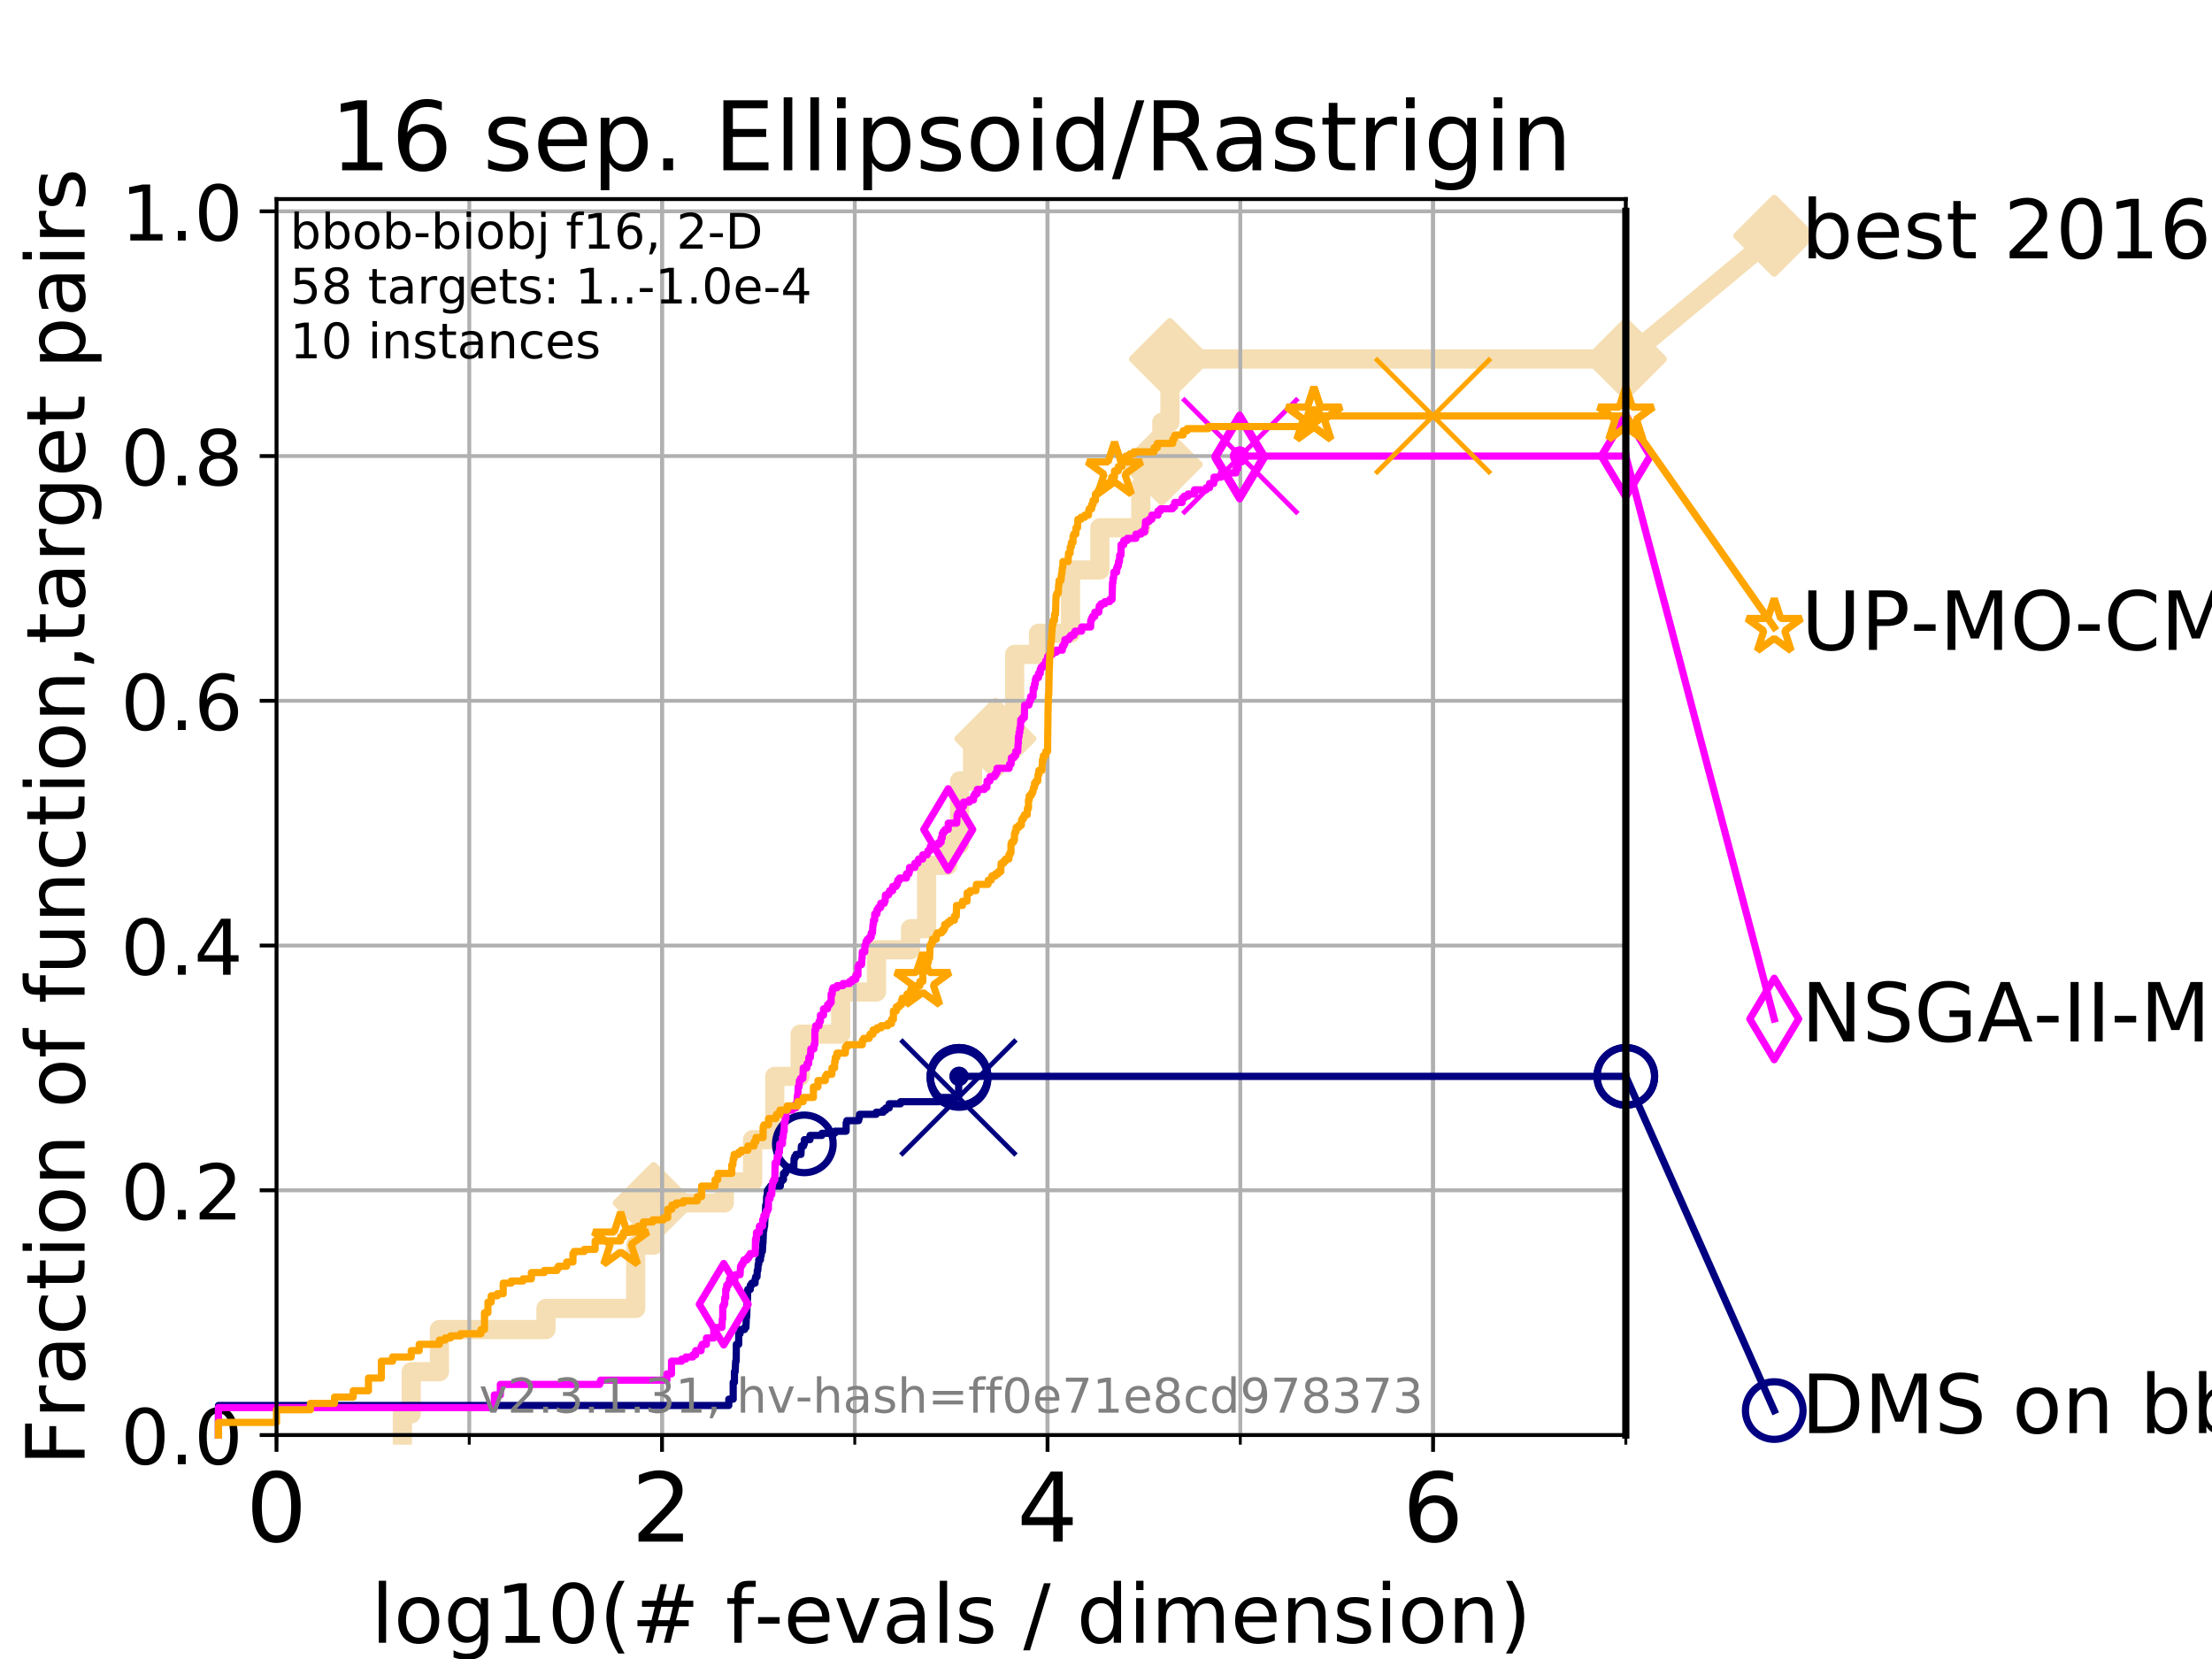 <?xml version="1.0" encoding="utf-8" standalone="no"?>
<!DOCTYPE svg PUBLIC "-//W3C//DTD SVG 1.1//EN"
  "http://www.w3.org/Graphics/SVG/1.1/DTD/svg11.dtd">
<!-- Created with matplotlib (https://matplotlib.org/) -->
<svg height="345.6pt" version="1.1" viewBox="0 0 460.8 345.6" width="460.8pt" xmlns="http://www.w3.org/2000/svg" xmlns:xlink="http://www.w3.org/1999/xlink">
 <defs>
  <style type="text/css">
*{stroke-linecap:butt;stroke-linejoin:round;}
  </style>
 </defs>
 <g id="figure_1">
  <g id="patch_1">
   <path d="M 0 345.6 
L 460.8 345.6 
L 460.8 0 
L 0 0 
z
" style="fill:#ffffff;"/>
  </g>
  <g id="axes_1">
   <g id="patch_2">
    <path d="M 57.6 298.944 
L 338.688 298.944 
L 338.688 41.472 
L 57.6 41.472 
z
" style="fill:#ffffff;"/>
   </g>
   <g id="line2d_1">
    <path d="M 83.83 298.944 
L 83.83 294.549 
L 85.667 294.549 
L 85.667 285.758 
L 91.535 285.758 
L 91.535 276.968 
L 113.735 276.968 
L 113.735 272.573 
L 132.423 272.573 
L 132.423 259.387 
L 136.17 259.387 
L 136.17 250.597 
L 150.891 250.597 
L 150.891 246.201 
L 156.777 246.201 
L 156.777 237.411 
L 161.398 237.411 
L 161.398 224.225 
L 166.679 224.225 
L 166.679 215.435 
L 175.129 215.435 
L 175.129 206.644 
L 182.588 206.644 
L 182.588 197.854 
L 189.69 197.854 
L 189.69 193.459 
L 193.03 193.459 
L 193.03 180.273 
L 197.399 180.273 
L 197.399 175.878 
L 199.901 175.878 
L 199.901 162.692 
L 202.596 162.692 
L 202.596 153.902 
L 207.351 153.902 
L 207.351 149.507 
L 211.37 149.507 
L 211.37 136.321 
L 216.342 136.321 
L 216.342 131.926 
L 223.013 131.926 
L 223.013 118.74 
L 229.124 118.74 
L 229.124 109.95 
L 237.646 109.95 
L 237.646 101.159 
L 240.676 101.159 
L 240.676 96.764 
L 242.021 96.764 
L 242.021 87.973 
L 243.72 87.973 
L 243.72 74.788 
L 338.688 74.788 
" style="fill:none;stroke:#f5deb3;stroke-linecap:square;stroke-width:4;"/>
   </g>
   <g id="line2d_2">
    <defs>
     <path d="M 0 7.778 
L 7.778 0 
L 0 -7.778 
L -7.778 0 
z
" id="m893f8f7183" style="stroke:#f5deb3;stroke-linejoin:miter;stroke-width:1.5;"/>
    </defs>
    <g>
     <use style="fill:#f5deb3;stroke:#f5deb3;stroke-linejoin:miter;stroke-width:1.5;" x="136.17" xlink:href="#m893f8f7183" y="250.597"/>
     <use style="fill:#f5deb3;stroke:#f5deb3;stroke-linejoin:miter;stroke-width:1.5;" x="207.351" xlink:href="#m893f8f7183" y="153.902"/>
     <use style="fill:#f5deb3;stroke:#f5deb3;stroke-linejoin:miter;stroke-width:1.5;" x="242.021" xlink:href="#m893f8f7183" y="96.764"/>
     <use style="fill:#f5deb3;stroke:#f5deb3;stroke-linejoin:miter;stroke-width:1.5;" x="243.72" xlink:href="#m893f8f7183" y="74.788"/>
     <use style="fill:#f5deb3;stroke:#f5deb3;stroke-linejoin:miter;stroke-width:1.5;" x="338.688" xlink:href="#m893f8f7183" y="74.788"/>
    </g>
   </g>
   <g id="line2d_3">
    <path style="fill:none;stroke:#f5deb3;stroke-linecap:square;stroke-width:4;"/>
    <g/>
   </g>
   <g id="line2d_4">
    <path d="M 338.688 74.788 
L 369.608 49.12 
" style="fill:none;stroke:#f5deb3;stroke-linecap:square;stroke-width:4;"/>
    <g>
     <use style="fill:#f5deb3;stroke:#f5deb3;stroke-linejoin:miter;stroke-width:1.5;" x="338.688" xlink:href="#m893f8f7183" y="74.788"/>
     <use style="fill:#f5deb3;stroke:#f5deb3;stroke-linejoin:miter;stroke-width:1.5;" x="369.608" xlink:href="#m893f8f7183" y="49.12"/>
    </g>
   </g>
   <g id="matplotlib.axis_1">
    <g id="xtick_1">
     <g id="line2d_5">
      <path clip-path="url(#p94954cf734)" d="M 57.6 298.944 
L 57.6 41.472 
" style="fill:none;stroke:#b0b0b0;stroke-linecap:square;stroke-width:0.8;"/>
     </g>
     <g id="line2d_6">
      <defs>
       <path d="M 0 0 
L 0 3.5 
" id="m8d24c1fd3b" style="stroke:#000000;stroke-width:0.8;"/>
      </defs>
      <g>
       <use style="stroke:#000000;stroke-width:0.8;" x="57.6" xlink:href="#m8d24c1fd3b" y="298.944"/>
      </g>
     </g>
     <g id="text_1">
      <!-- 0 -->
      <defs>
       <path d="M 31.781 66.406 
Q 24.172 66.406 20.328 58.906 
Q 16.5 51.422 16.5 36.375 
Q 16.5 21.391 20.328 13.891 
Q 24.172 6.391 31.781 6.391 
Q 39.453 6.391 43.281 13.891 
Q 47.125 21.391 47.125 36.375 
Q 47.125 51.422 43.281 58.906 
Q 39.453 66.406 31.781 66.406 
z
M 31.781 74.219 
Q 44.047 74.219 50.516 64.516 
Q 56.984 54.828 56.984 36.375 
Q 56.984 17.969 50.516 8.266 
Q 44.047 -1.422 31.781 -1.422 
Q 19.531 -1.422 13.062 8.266 
Q 6.594 17.969 6.594 36.375 
Q 6.594 54.828 13.062 64.516 
Q 19.531 74.219 31.781 74.219 
z
" id="DejaVuSans-48"/>
      </defs>
      <g transform="translate(51.237 321.141)scale(0.2 -0.2)">
       <use xlink:href="#DejaVuSans-48"/>
      </g>
     </g>
    </g>
    <g id="xtick_2">
     <g id="line2d_7">
      <path clip-path="url(#p94954cf734)" d="M 137.911 298.944 
L 137.911 41.472 
" style="fill:none;stroke:#b0b0b0;stroke-linecap:square;stroke-width:0.8;"/>
     </g>
     <g id="line2d_8">
      <g>
       <use style="stroke:#000000;stroke-width:0.8;" x="137.911" xlink:href="#m8d24c1fd3b" y="298.944"/>
      </g>
     </g>
     <g id="text_2">
      <!-- 2 -->
      <defs>
       <path d="M 19.188 8.297 
L 53.609 8.297 
L 53.609 0 
L 7.328 0 
L 7.328 8.297 
Q 12.938 14.109 22.625 23.891 
Q 32.328 33.688 34.812 36.531 
Q 39.547 41.844 41.422 45.531 
Q 43.312 49.219 43.312 52.781 
Q 43.312 58.594 39.234 62.25 
Q 35.156 65.922 28.609 65.922 
Q 23.969 65.922 18.812 64.312 
Q 13.672 62.703 7.812 59.422 
L 7.812 69.391 
Q 13.766 71.781 18.938 73 
Q 24.125 74.219 28.422 74.219 
Q 39.75 74.219 46.484 68.547 
Q 53.219 62.891 53.219 53.422 
Q 53.219 48.922 51.531 44.891 
Q 49.859 40.875 45.406 35.406 
Q 44.188 33.984 37.641 27.219 
Q 31.109 20.453 19.188 8.297 
z
" id="DejaVuSans-50"/>
      </defs>
      <g transform="translate(131.548 321.141)scale(0.2 -0.2)">
       <use xlink:href="#DejaVuSans-50"/>
      </g>
     </g>
    </g>
    <g id="xtick_3">
     <g id="line2d_9">
      <path clip-path="url(#p94954cf734)" d="M 218.222 298.944 
L 218.222 41.472 
" style="fill:none;stroke:#b0b0b0;stroke-linecap:square;stroke-width:0.8;"/>
     </g>
     <g id="line2d_10">
      <g>
       <use style="stroke:#000000;stroke-width:0.8;" x="218.222" xlink:href="#m8d24c1fd3b" y="298.944"/>
      </g>
     </g>
     <g id="text_3">
      <!-- 4 -->
      <defs>
       <path d="M 37.797 64.312 
L 12.891 25.391 
L 37.797 25.391 
z
M 35.203 72.906 
L 47.609 72.906 
L 47.609 25.391 
L 58.016 25.391 
L 58.016 17.188 
L 47.609 17.188 
L 47.609 0 
L 37.797 0 
L 37.797 17.188 
L 4.891 17.188 
L 4.891 26.703 
z
" id="DejaVuSans-52"/>
      </defs>
      <g transform="translate(211.859 321.141)scale(0.2 -0.2)">
       <use xlink:href="#DejaVuSans-52"/>
      </g>
     </g>
    </g>
    <g id="xtick_4">
     <g id="line2d_11">
      <path clip-path="url(#p94954cf734)" d="M 298.533 298.944 
L 298.533 41.472 
" style="fill:none;stroke:#b0b0b0;stroke-linecap:square;stroke-width:0.8;"/>
     </g>
     <g id="line2d_12">
      <g>
       <use style="stroke:#000000;stroke-width:0.8;" x="298.533" xlink:href="#m8d24c1fd3b" y="298.944"/>
      </g>
     </g>
     <g id="text_4">
      <!-- 6 -->
      <defs>
       <path d="M 33.016 40.375 
Q 26.375 40.375 22.484 35.828 
Q 18.609 31.297 18.609 23.391 
Q 18.609 15.531 22.484 10.953 
Q 26.375 6.391 33.016 6.391 
Q 39.656 6.391 43.531 10.953 
Q 47.406 15.531 47.406 23.391 
Q 47.406 31.297 43.531 35.828 
Q 39.656 40.375 33.016 40.375 
z
M 52.594 71.297 
L 52.594 62.312 
Q 48.875 64.062 45.094 64.984 
Q 41.312 65.922 37.594 65.922 
Q 27.828 65.922 22.672 59.328 
Q 17.531 52.734 16.797 39.406 
Q 19.672 43.656 24.016 45.922 
Q 28.375 48.188 33.594 48.188 
Q 44.578 48.188 50.953 41.516 
Q 57.328 34.859 57.328 23.391 
Q 57.328 12.156 50.688 5.359 
Q 44.047 -1.422 33.016 -1.422 
Q 20.359 -1.422 13.672 8.266 
Q 6.984 17.969 6.984 36.375 
Q 6.984 53.656 15.188 63.938 
Q 23.391 74.219 37.203 74.219 
Q 40.922 74.219 44.703 73.484 
Q 48.484 72.75 52.594 71.297 
z
" id="DejaVuSans-54"/>
      </defs>
      <g transform="translate(292.17 321.141)scale(0.2 -0.2)">
       <use xlink:href="#DejaVuSans-54"/>
      </g>
     </g>
    </g>
    <g id="xtick_5">
     <g id="line2d_13">
      <path clip-path="url(#p94954cf734)" d="M 57.6 298.944 
L 57.6 41.472 
" style="fill:none;stroke:#b0b0b0;stroke-linecap:square;stroke-width:0.8;"/>
     </g>
     <g id="line2d_14">
      <defs>
       <path d="M 0 0 
L 0 2 
" id="m99dd5ca8f5" style="stroke:#000000;stroke-width:0.6;"/>
      </defs>
      <g>
       <use style="stroke:#000000;stroke-width:0.6;" x="57.6" xlink:href="#m99dd5ca8f5" y="298.944"/>
      </g>
     </g>
    </g>
    <g id="xtick_6">
     <g id="line2d_15">
      <path clip-path="url(#p94954cf734)" d="M 97.755 298.944 
L 97.755 41.472 
" style="fill:none;stroke:#b0b0b0;stroke-linecap:square;stroke-width:0.8;"/>
     </g>
     <g id="line2d_16">
      <g>
       <use style="stroke:#000000;stroke-width:0.6;" x="97.755" xlink:href="#m99dd5ca8f5" y="298.944"/>
      </g>
     </g>
    </g>
    <g id="xtick_7">
     <g id="line2d_17">
      <path clip-path="url(#p94954cf734)" d="M 137.911 298.944 
L 137.911 41.472 
" style="fill:none;stroke:#b0b0b0;stroke-linecap:square;stroke-width:0.8;"/>
     </g>
     <g id="line2d_18">
      <g>
       <use style="stroke:#000000;stroke-width:0.6;" x="137.911" xlink:href="#m99dd5ca8f5" y="298.944"/>
      </g>
     </g>
    </g>
    <g id="xtick_8">
     <g id="line2d_19">
      <path clip-path="url(#p94954cf734)" d="M 178.066 298.944 
L 178.066 41.472 
" style="fill:none;stroke:#b0b0b0;stroke-linecap:square;stroke-width:0.8;"/>
     </g>
     <g id="line2d_20">
      <g>
       <use style="stroke:#000000;stroke-width:0.6;" x="178.066" xlink:href="#m99dd5ca8f5" y="298.944"/>
      </g>
     </g>
    </g>
    <g id="xtick_9">
     <g id="line2d_21">
      <path clip-path="url(#p94954cf734)" d="M 218.222 298.944 
L 218.222 41.472 
" style="fill:none;stroke:#b0b0b0;stroke-linecap:square;stroke-width:0.8;"/>
     </g>
     <g id="line2d_22">
      <g>
       <use style="stroke:#000000;stroke-width:0.6;" x="218.222" xlink:href="#m99dd5ca8f5" y="298.944"/>
      </g>
     </g>
    </g>
    <g id="xtick_10">
     <g id="line2d_23">
      <path clip-path="url(#p94954cf734)" d="M 258.377 298.944 
L 258.377 41.472 
" style="fill:none;stroke:#b0b0b0;stroke-linecap:square;stroke-width:0.8;"/>
     </g>
     <g id="line2d_24">
      <g>
       <use style="stroke:#000000;stroke-width:0.6;" x="258.377" xlink:href="#m99dd5ca8f5" y="298.944"/>
      </g>
     </g>
    </g>
    <g id="xtick_11">
     <g id="line2d_25">
      <path clip-path="url(#p94954cf734)" d="M 298.533 298.944 
L 298.533 41.472 
" style="fill:none;stroke:#b0b0b0;stroke-linecap:square;stroke-width:0.8;"/>
     </g>
     <g id="line2d_26">
      <g>
       <use style="stroke:#000000;stroke-width:0.6;" x="298.533" xlink:href="#m99dd5ca8f5" y="298.944"/>
      </g>
     </g>
    </g>
    <g id="xtick_12">
     <g id="line2d_27">
      <path clip-path="url(#p94954cf734)" d="M 338.688 298.944 
L 338.688 41.472 
" style="fill:none;stroke:#b0b0b0;stroke-linecap:square;stroke-width:0.8;"/>
     </g>
     <g id="line2d_28">
      <g>
       <use style="stroke:#000000;stroke-width:0.6;" x="338.688" xlink:href="#m99dd5ca8f5" y="298.944"/>
      </g>
     </g>
    </g>
    <g id="text_5">
     <!-- log10(# f-evals / dimension) -->
     <defs>
      <path d="M 9.422 75.984 
L 18.406 75.984 
L 18.406 0 
L 9.422 0 
z
" id="DejaVuSans-108"/>
      <path d="M 30.609 48.391 
Q 23.391 48.391 19.188 42.75 
Q 14.984 37.109 14.984 27.297 
Q 14.984 17.484 19.156 11.844 
Q 23.344 6.203 30.609 6.203 
Q 37.797 6.203 41.984 11.859 
Q 46.188 17.531 46.188 27.297 
Q 46.188 37.016 41.984 42.703 
Q 37.797 48.391 30.609 48.391 
z
M 30.609 56 
Q 42.328 56 49.016 48.375 
Q 55.719 40.766 55.719 27.297 
Q 55.719 13.875 49.016 6.219 
Q 42.328 -1.422 30.609 -1.422 
Q 18.844 -1.422 12.172 6.219 
Q 5.516 13.875 5.516 27.297 
Q 5.516 40.766 12.172 48.375 
Q 18.844 56 30.609 56 
z
" id="DejaVuSans-111"/>
      <path d="M 45.406 27.984 
Q 45.406 37.75 41.375 43.109 
Q 37.359 48.484 30.078 48.484 
Q 22.859 48.484 18.828 43.109 
Q 14.797 37.75 14.797 27.984 
Q 14.797 18.266 18.828 12.891 
Q 22.859 7.516 30.078 7.516 
Q 37.359 7.516 41.375 12.891 
Q 45.406 18.266 45.406 27.984 
z
M 54.391 6.781 
Q 54.391 -7.172 48.188 -13.984 
Q 42 -20.797 29.203 -20.797 
Q 24.469 -20.797 20.266 -20.094 
Q 16.062 -19.391 12.109 -17.922 
L 12.109 -9.188 
Q 16.062 -11.328 19.922 -12.344 
Q 23.781 -13.375 27.781 -13.375 
Q 36.625 -13.375 41.016 -8.766 
Q 45.406 -4.156 45.406 5.172 
L 45.406 9.625 
Q 42.625 4.781 38.281 2.391 
Q 33.938 0 27.875 0 
Q 17.828 0 11.672 7.656 
Q 5.516 15.328 5.516 27.984 
Q 5.516 40.672 11.672 48.328 
Q 17.828 56 27.875 56 
Q 33.938 56 38.281 53.609 
Q 42.625 51.219 45.406 46.391 
L 45.406 54.688 
L 54.391 54.688 
z
" id="DejaVuSans-103"/>
      <path d="M 12.406 8.297 
L 28.516 8.297 
L 28.516 63.922 
L 10.984 60.406 
L 10.984 69.391 
L 28.422 72.906 
L 38.281 72.906 
L 38.281 8.297 
L 54.391 8.297 
L 54.391 0 
L 12.406 0 
z
" id="DejaVuSans-49"/>
      <path d="M 31 75.875 
Q 24.469 64.656 21.281 53.656 
Q 18.109 42.672 18.109 31.391 
Q 18.109 20.125 21.312 9.062 
Q 24.516 -2 31 -13.188 
L 23.188 -13.188 
Q 15.875 -1.703 12.234 9.375 
Q 8.594 20.453 8.594 31.391 
Q 8.594 42.281 12.203 53.312 
Q 15.828 64.359 23.188 75.875 
z
" id="DejaVuSans-40"/>
      <path d="M 51.125 44 
L 36.922 44 
L 32.812 27.688 
L 47.125 27.688 
z
M 43.797 71.781 
L 38.719 51.516 
L 52.984 51.516 
L 58.109 71.781 
L 65.922 71.781 
L 60.891 51.516 
L 76.125 51.516 
L 76.125 44 
L 58.984 44 
L 54.984 27.688 
L 70.516 27.688 
L 70.516 20.219 
L 53.078 20.219 
L 48 0 
L 40.188 0 
L 45.219 20.219 
L 30.906 20.219 
L 25.875 0 
L 18.016 0 
L 23.094 20.219 
L 7.719 20.219 
L 7.719 27.688 
L 24.906 27.688 
L 29 44 
L 13.281 44 
L 13.281 51.516 
L 30.906 51.516 
L 35.891 71.781 
z
" id="DejaVuSans-35"/>
      <path id="DejaVuSans-32"/>
      <path d="M 37.109 75.984 
L 37.109 68.5 
L 28.516 68.5 
Q 23.688 68.5 21.797 66.547 
Q 19.922 64.594 19.922 59.516 
L 19.922 54.688 
L 34.719 54.688 
L 34.719 47.703 
L 19.922 47.703 
L 19.922 0 
L 10.891 0 
L 10.891 47.703 
L 2.297 47.703 
L 2.297 54.688 
L 10.891 54.688 
L 10.891 58.5 
Q 10.891 67.625 15.141 71.797 
Q 19.391 75.984 28.609 75.984 
z
" id="DejaVuSans-102"/>
      <path d="M 4.891 31.391 
L 31.203 31.391 
L 31.203 23.391 
L 4.891 23.391 
z
" id="DejaVuSans-45"/>
      <path d="M 56.203 29.594 
L 56.203 25.203 
L 14.891 25.203 
Q 15.484 15.922 20.484 11.062 
Q 25.484 6.203 34.422 6.203 
Q 39.594 6.203 44.453 7.469 
Q 49.312 8.734 54.109 11.281 
L 54.109 2.781 
Q 49.266 0.734 44.188 -0.344 
Q 39.109 -1.422 33.891 -1.422 
Q 20.797 -1.422 13.156 6.188 
Q 5.516 13.812 5.516 26.812 
Q 5.516 40.234 12.766 48.109 
Q 20.016 56 32.328 56 
Q 43.359 56 49.781 48.891 
Q 56.203 41.797 56.203 29.594 
z
M 47.219 32.234 
Q 47.125 39.594 43.094 43.984 
Q 39.062 48.391 32.422 48.391 
Q 24.906 48.391 20.391 44.141 
Q 15.875 39.891 15.188 32.172 
z
" id="DejaVuSans-101"/>
      <path d="M 2.984 54.688 
L 12.5 54.688 
L 29.594 8.797 
L 46.688 54.688 
L 56.203 54.688 
L 35.688 0 
L 23.484 0 
z
" id="DejaVuSans-118"/>
      <path d="M 34.281 27.484 
Q 23.391 27.484 19.188 25 
Q 14.984 22.516 14.984 16.5 
Q 14.984 11.719 18.141 8.906 
Q 21.297 6.109 26.703 6.109 
Q 34.188 6.109 38.703 11.406 
Q 43.219 16.703 43.219 25.484 
L 43.219 27.484 
z
M 52.203 31.203 
L 52.203 0 
L 43.219 0 
L 43.219 8.297 
Q 40.141 3.328 35.547 0.953 
Q 30.953 -1.422 24.312 -1.422 
Q 15.922 -1.422 10.953 3.297 
Q 6 8.016 6 15.922 
Q 6 25.141 12.172 29.828 
Q 18.359 34.516 30.609 34.516 
L 43.219 34.516 
L 43.219 35.406 
Q 43.219 41.609 39.141 45 
Q 35.062 48.391 27.688 48.391 
Q 23 48.391 18.547 47.266 
Q 14.109 46.141 10.016 43.891 
L 10.016 52.203 
Q 14.938 54.109 19.578 55.047 
Q 24.219 56 28.609 56 
Q 40.484 56 46.344 49.844 
Q 52.203 43.703 52.203 31.203 
z
" id="DejaVuSans-97"/>
      <path d="M 44.281 53.078 
L 44.281 44.578 
Q 40.484 46.531 36.375 47.5 
Q 32.281 48.484 27.875 48.484 
Q 21.188 48.484 17.844 46.438 
Q 14.5 44.391 14.5 40.281 
Q 14.5 37.156 16.891 35.375 
Q 19.281 33.594 26.516 31.984 
L 29.594 31.297 
Q 39.156 29.25 43.188 25.516 
Q 47.219 21.781 47.219 15.094 
Q 47.219 7.469 41.188 3.016 
Q 35.156 -1.422 24.609 -1.422 
Q 20.219 -1.422 15.453 -0.562 
Q 10.688 0.297 5.422 2 
L 5.422 11.281 
Q 10.406 8.688 15.234 7.391 
Q 20.062 6.109 24.812 6.109 
Q 31.156 6.109 34.562 8.281 
Q 37.984 10.453 37.984 14.406 
Q 37.984 18.062 35.516 20.016 
Q 33.062 21.969 24.703 23.781 
L 21.578 24.516 
Q 13.234 26.266 9.516 29.906 
Q 5.812 33.547 5.812 39.891 
Q 5.812 47.609 11.281 51.797 
Q 16.75 56 26.812 56 
Q 31.781 56 36.172 55.266 
Q 40.578 54.547 44.281 53.078 
z
" id="DejaVuSans-115"/>
      <path d="M 25.391 72.906 
L 33.688 72.906 
L 8.297 -9.281 
L 0 -9.281 
z
" id="DejaVuSans-47"/>
      <path d="M 45.406 46.391 
L 45.406 75.984 
L 54.391 75.984 
L 54.391 0 
L 45.406 0 
L 45.406 8.203 
Q 42.578 3.328 38.25 0.953 
Q 33.938 -1.422 27.875 -1.422 
Q 17.969 -1.422 11.734 6.484 
Q 5.516 14.406 5.516 27.297 
Q 5.516 40.188 11.734 48.094 
Q 17.969 56 27.875 56 
Q 33.938 56 38.25 53.625 
Q 42.578 51.266 45.406 46.391 
z
M 14.797 27.297 
Q 14.797 17.391 18.875 11.75 
Q 22.953 6.109 30.078 6.109 
Q 37.203 6.109 41.297 11.75 
Q 45.406 17.391 45.406 27.297 
Q 45.406 37.203 41.297 42.844 
Q 37.203 48.484 30.078 48.484 
Q 22.953 48.484 18.875 42.844 
Q 14.797 37.203 14.797 27.297 
z
" id="DejaVuSans-100"/>
      <path d="M 9.422 54.688 
L 18.406 54.688 
L 18.406 0 
L 9.422 0 
z
M 9.422 75.984 
L 18.406 75.984 
L 18.406 64.594 
L 9.422 64.594 
z
" id="DejaVuSans-105"/>
      <path d="M 52 44.188 
Q 55.375 50.25 60.062 53.125 
Q 64.75 56 71.094 56 
Q 79.641 56 84.281 50.016 
Q 88.922 44.047 88.922 33.016 
L 88.922 0 
L 79.891 0 
L 79.891 32.719 
Q 79.891 40.578 77.094 44.375 
Q 74.312 48.188 68.609 48.188 
Q 61.625 48.188 57.562 43.547 
Q 53.516 38.922 53.516 30.906 
L 53.516 0 
L 44.484 0 
L 44.484 32.719 
Q 44.484 40.625 41.703 44.406 
Q 38.922 48.188 33.109 48.188 
Q 26.219 48.188 22.156 43.531 
Q 18.109 38.875 18.109 30.906 
L 18.109 0 
L 9.078 0 
L 9.078 54.688 
L 18.109 54.688 
L 18.109 46.188 
Q 21.188 51.219 25.484 53.609 
Q 29.781 56 35.688 56 
Q 41.656 56 45.828 52.969 
Q 50 49.953 52 44.188 
z
" id="DejaVuSans-109"/>
      <path d="M 54.891 33.016 
L 54.891 0 
L 45.906 0 
L 45.906 32.719 
Q 45.906 40.484 42.875 44.328 
Q 39.844 48.188 33.797 48.188 
Q 26.516 48.188 22.312 43.547 
Q 18.109 38.922 18.109 30.906 
L 18.109 0 
L 9.078 0 
L 9.078 54.688 
L 18.109 54.688 
L 18.109 46.188 
Q 21.344 51.125 25.703 53.562 
Q 30.078 56 35.797 56 
Q 45.219 56 50.047 50.172 
Q 54.891 44.344 54.891 33.016 
z
" id="DejaVuSans-110"/>
      <path d="M 8.016 75.875 
L 15.828 75.875 
Q 23.141 64.359 26.781 53.312 
Q 30.422 42.281 30.422 31.391 
Q 30.422 20.453 26.781 9.375 
Q 23.141 -1.703 15.828 -13.188 
L 8.016 -13.188 
Q 14.5 -2 17.703 9.062 
Q 20.906 20.125 20.906 31.391 
Q 20.906 42.672 17.703 53.656 
Q 14.5 64.656 8.016 75.875 
z
" id="DejaVuSans-41"/>
     </defs>
     <g transform="translate(77.303 342.218)scale(0.17 -0.17)">
      <use xlink:href="#DejaVuSans-108"/>
      <use x="27.783" xlink:href="#DejaVuSans-111"/>
      <use x="88.965" xlink:href="#DejaVuSans-103"/>
      <use x="152.441" xlink:href="#DejaVuSans-49"/>
      <use x="216.064" xlink:href="#DejaVuSans-48"/>
      <use x="279.688" xlink:href="#DejaVuSans-40"/>
      <use x="318.701" xlink:href="#DejaVuSans-35"/>
      <use x="402.49" xlink:href="#DejaVuSans-32"/>
      <use x="434.277" xlink:href="#DejaVuSans-102"/>
      <use x="469.404" xlink:href="#DejaVuSans-45"/>
      <use x="505.488" xlink:href="#DejaVuSans-101"/>
      <use x="567.012" xlink:href="#DejaVuSans-118"/>
      <use x="626.191" xlink:href="#DejaVuSans-97"/>
      <use x="687.471" xlink:href="#DejaVuSans-108"/>
      <use x="715.254" xlink:href="#DejaVuSans-115"/>
      <use x="767.354" xlink:href="#DejaVuSans-32"/>
      <use x="799.141" xlink:href="#DejaVuSans-47"/>
      <use x="832.832" xlink:href="#DejaVuSans-32"/>
      <use x="864.619" xlink:href="#DejaVuSans-100"/>
      <use x="928.096" xlink:href="#DejaVuSans-105"/>
      <use x="955.879" xlink:href="#DejaVuSans-109"/>
      <use x="1053.291" xlink:href="#DejaVuSans-101"/>
      <use x="1114.814" xlink:href="#DejaVuSans-110"/>
      <use x="1178.193" xlink:href="#DejaVuSans-115"/>
      <use x="1230.293" xlink:href="#DejaVuSans-105"/>
      <use x="1258.076" xlink:href="#DejaVuSans-111"/>
      <use x="1319.258" xlink:href="#DejaVuSans-110"/>
      <use x="1382.637" xlink:href="#DejaVuSans-41"/>
     </g>
    </g>
   </g>
   <g id="matplotlib.axis_2">
    <g id="ytick_1">
     <g id="line2d_29">
      <path clip-path="url(#p94954cf734)" d="M 57.6 298.944 
L 338.688 298.944 
" style="fill:none;stroke:#b0b0b0;stroke-linecap:square;stroke-width:0.8;"/>
     </g>
     <g id="line2d_30">
      <defs>
       <path d="M 0 0 
L -3.5 0 
" id="mad0d37c789" style="stroke:#000000;stroke-width:0.8;"/>
      </defs>
      <g>
       <use style="stroke:#000000;stroke-width:0.8;" x="57.6" xlink:href="#mad0d37c789" y="298.944"/>
      </g>
     </g>
     <g id="text_6">
      <!-- 0.0 -->
      <defs>
       <path d="M 10.688 12.406 
L 21 12.406 
L 21 0 
L 10.688 0 
z
" id="DejaVuSans-46"/>
      </defs>
      <g transform="translate(25.155 305.023)scale(0.16 -0.16)">
       <use xlink:href="#DejaVuSans-48"/>
       <use x="63.623" xlink:href="#DejaVuSans-46"/>
       <use x="95.41" xlink:href="#DejaVuSans-48"/>
      </g>
     </g>
    </g>
    <g id="ytick_2">
     <g id="line2d_31">
      <path clip-path="url(#p94954cf734)" d="M 57.6 247.959 
L 338.688 247.959 
" style="fill:none;stroke:#b0b0b0;stroke-linecap:square;stroke-width:0.8;"/>
     </g>
     <g id="line2d_32">
      <g>
       <use style="stroke:#000000;stroke-width:0.8;" x="57.6" xlink:href="#mad0d37c789" y="247.959"/>
      </g>
     </g>
     <g id="text_7">
      <!-- 0.2 -->
      <g transform="translate(25.155 254.038)scale(0.16 -0.16)">
       <use xlink:href="#DejaVuSans-48"/>
       <use x="63.623" xlink:href="#DejaVuSans-46"/>
       <use x="95.41" xlink:href="#DejaVuSans-50"/>
      </g>
     </g>
    </g>
    <g id="ytick_3">
     <g id="line2d_33">
      <path clip-path="url(#p94954cf734)" d="M 57.6 196.975 
L 338.688 196.975 
" style="fill:none;stroke:#b0b0b0;stroke-linecap:square;stroke-width:0.8;"/>
     </g>
     <g id="line2d_34">
      <g>
       <use style="stroke:#000000;stroke-width:0.8;" x="57.6" xlink:href="#mad0d37c789" y="196.975"/>
      </g>
     </g>
     <g id="text_8">
      <!-- 0.4 -->
      <g transform="translate(25.155 203.054)scale(0.16 -0.16)">
       <use xlink:href="#DejaVuSans-48"/>
       <use x="63.623" xlink:href="#DejaVuSans-46"/>
       <use x="95.41" xlink:href="#DejaVuSans-52"/>
      </g>
     </g>
    </g>
    <g id="ytick_4">
     <g id="line2d_35">
      <path clip-path="url(#p94954cf734)" d="M 57.6 145.99 
L 338.688 145.99 
" style="fill:none;stroke:#b0b0b0;stroke-linecap:square;stroke-width:0.8;"/>
     </g>
     <g id="line2d_36">
      <g>
       <use style="stroke:#000000;stroke-width:0.8;" x="57.6" xlink:href="#mad0d37c789" y="145.99"/>
      </g>
     </g>
     <g id="text_9">
      <!-- 0.6 -->
      <g transform="translate(25.155 152.069)scale(0.16 -0.16)">
       <use xlink:href="#DejaVuSans-48"/>
       <use x="63.623" xlink:href="#DejaVuSans-46"/>
       <use x="95.41" xlink:href="#DejaVuSans-54"/>
      </g>
     </g>
    </g>
    <g id="ytick_5">
     <g id="line2d_37">
      <path clip-path="url(#p94954cf734)" d="M 57.6 95.006 
L 338.688 95.006 
" style="fill:none;stroke:#b0b0b0;stroke-linecap:square;stroke-width:0.8;"/>
     </g>
     <g id="line2d_38">
      <g>
       <use style="stroke:#000000;stroke-width:0.8;" x="57.6" xlink:href="#mad0d37c789" y="95.006"/>
      </g>
     </g>
     <g id="text_10">
      <!-- 0.8 -->
      <defs>
       <path d="M 31.781 34.625 
Q 24.75 34.625 20.719 30.859 
Q 16.703 27.094 16.703 20.516 
Q 16.703 13.922 20.719 10.156 
Q 24.75 6.391 31.781 6.391 
Q 38.812 6.391 42.859 10.172 
Q 46.922 13.969 46.922 20.516 
Q 46.922 27.094 42.891 30.859 
Q 38.875 34.625 31.781 34.625 
z
M 21.922 38.812 
Q 15.578 40.375 12.031 44.719 
Q 8.5 49.078 8.5 55.328 
Q 8.5 64.062 14.719 69.141 
Q 20.953 74.219 31.781 74.219 
Q 42.672 74.219 48.875 69.141 
Q 55.078 64.062 55.078 55.328 
Q 55.078 49.078 51.531 44.719 
Q 48 40.375 41.703 38.812 
Q 48.828 37.156 52.797 32.312 
Q 56.781 27.484 56.781 20.516 
Q 56.781 9.906 50.312 4.234 
Q 43.844 -1.422 31.781 -1.422 
Q 19.734 -1.422 13.25 4.234 
Q 6.781 9.906 6.781 20.516 
Q 6.781 27.484 10.781 32.312 
Q 14.797 37.156 21.922 38.812 
z
M 18.312 54.391 
Q 18.312 48.734 21.844 45.562 
Q 25.391 42.391 31.781 42.391 
Q 38.141 42.391 41.719 45.562 
Q 45.312 48.734 45.312 54.391 
Q 45.312 60.062 41.719 63.234 
Q 38.141 66.406 31.781 66.406 
Q 25.391 66.406 21.844 63.234 
Q 18.312 60.062 18.312 54.391 
z
" id="DejaVuSans-56"/>
      </defs>
      <g transform="translate(25.155 101.085)scale(0.16 -0.16)">
       <use xlink:href="#DejaVuSans-48"/>
       <use x="63.623" xlink:href="#DejaVuSans-46"/>
       <use x="95.41" xlink:href="#DejaVuSans-56"/>
      </g>
     </g>
    </g>
    <g id="ytick_6">
     <g id="line2d_39">
      <path clip-path="url(#p94954cf734)" d="M 57.6 44.021 
L 338.688 44.021 
" style="fill:none;stroke:#b0b0b0;stroke-linecap:square;stroke-width:0.8;"/>
     </g>
     <g id="line2d_40">
      <g>
       <use style="stroke:#000000;stroke-width:0.8;" x="57.6" xlink:href="#mad0d37c789" y="44.021"/>
      </g>
     </g>
     <g id="text_11">
      <!-- 1.0 -->
      <g transform="translate(25.155 50.1)scale(0.16 -0.16)">
       <use xlink:href="#DejaVuSans-49"/>
       <use x="63.623" xlink:href="#DejaVuSans-46"/>
       <use x="95.41" xlink:href="#DejaVuSans-48"/>
      </g>
     </g>
    </g>
    <g id="text_12">
     <!-- Fraction of function,target pairs -->
     <defs>
      <path d="M 9.812 72.906 
L 51.703 72.906 
L 51.703 64.594 
L 19.672 64.594 
L 19.672 43.109 
L 48.578 43.109 
L 48.578 34.812 
L 19.672 34.812 
L 19.672 0 
L 9.812 0 
z
" id="DejaVuSans-70"/>
      <path d="M 41.109 46.297 
Q 39.594 47.172 37.812 47.578 
Q 36.031 48 33.891 48 
Q 26.266 48 22.188 43.047 
Q 18.109 38.094 18.109 28.812 
L 18.109 0 
L 9.078 0 
L 9.078 54.688 
L 18.109 54.688 
L 18.109 46.188 
Q 20.953 51.172 25.484 53.578 
Q 30.031 56 36.531 56 
Q 37.453 56 38.578 55.875 
Q 39.703 55.766 41.062 55.516 
z
" id="DejaVuSans-114"/>
      <path d="M 48.781 52.594 
L 48.781 44.188 
Q 44.969 46.297 41.141 47.344 
Q 37.312 48.391 33.406 48.391 
Q 24.656 48.391 19.812 42.844 
Q 14.984 37.312 14.984 27.297 
Q 14.984 17.281 19.812 11.734 
Q 24.656 6.203 33.406 6.203 
Q 37.312 6.203 41.141 7.25 
Q 44.969 8.297 48.781 10.406 
L 48.781 2.094 
Q 45.016 0.344 40.984 -0.531 
Q 36.969 -1.422 32.422 -1.422 
Q 20.062 -1.422 12.781 6.344 
Q 5.516 14.109 5.516 27.297 
Q 5.516 40.672 12.859 48.328 
Q 20.219 56 33.016 56 
Q 37.156 56 41.109 55.141 
Q 45.062 54.297 48.781 52.594 
z
" id="DejaVuSans-99"/>
      <path d="M 18.312 70.219 
L 18.312 54.688 
L 36.812 54.688 
L 36.812 47.703 
L 18.312 47.703 
L 18.312 18.016 
Q 18.312 11.328 20.141 9.422 
Q 21.969 7.516 27.594 7.516 
L 36.812 7.516 
L 36.812 0 
L 27.594 0 
Q 17.188 0 13.234 3.875 
Q 9.281 7.766 9.281 18.016 
L 9.281 47.703 
L 2.688 47.703 
L 2.688 54.688 
L 9.281 54.688 
L 9.281 70.219 
z
" id="DejaVuSans-116"/>
      <path d="M 8.5 21.578 
L 8.5 54.688 
L 17.484 54.688 
L 17.484 21.922 
Q 17.484 14.156 20.5 10.266 
Q 23.531 6.391 29.594 6.391 
Q 36.859 6.391 41.078 11.031 
Q 45.312 15.672 45.312 23.688 
L 45.312 54.688 
L 54.297 54.688 
L 54.297 0 
L 45.312 0 
L 45.312 8.406 
Q 42.047 3.422 37.719 1 
Q 33.406 -1.422 27.688 -1.422 
Q 18.266 -1.422 13.375 4.438 
Q 8.5 10.297 8.5 21.578 
z
M 31.109 56 
z
" id="DejaVuSans-117"/>
      <path d="M 11.719 12.406 
L 22.016 12.406 
L 22.016 4 
L 14.016 -11.625 
L 7.719 -11.625 
L 11.719 4 
z
" id="DejaVuSans-44"/>
      <path d="M 18.109 8.203 
L 18.109 -20.797 
L 9.078 -20.797 
L 9.078 54.688 
L 18.109 54.688 
L 18.109 46.391 
Q 20.953 51.266 25.266 53.625 
Q 29.594 56 35.594 56 
Q 45.562 56 51.781 48.094 
Q 58.016 40.188 58.016 27.297 
Q 58.016 14.406 51.781 6.484 
Q 45.562 -1.422 35.594 -1.422 
Q 29.594 -1.422 25.266 0.953 
Q 20.953 3.328 18.109 8.203 
z
M 48.688 27.297 
Q 48.688 37.203 44.609 42.844 
Q 40.531 48.484 33.406 48.484 
Q 26.266 48.484 22.188 42.844 
Q 18.109 37.203 18.109 27.297 
Q 18.109 17.391 22.188 11.75 
Q 26.266 6.109 33.406 6.109 
Q 40.531 6.109 44.609 11.75 
Q 48.688 17.391 48.688 27.297 
z
" id="DejaVuSans-112"/>
     </defs>
     <g transform="translate(17.62 305.347)rotate(-90)scale(0.17 -0.17)">
      <use xlink:href="#DejaVuSans-70"/>
      <use x="57.41" xlink:href="#DejaVuSans-114"/>
      <use x="98.523" xlink:href="#DejaVuSans-97"/>
      <use x="159.803" xlink:href="#DejaVuSans-99"/>
      <use x="214.783" xlink:href="#DejaVuSans-116"/>
      <use x="253.992" xlink:href="#DejaVuSans-105"/>
      <use x="281.775" xlink:href="#DejaVuSans-111"/>
      <use x="342.957" xlink:href="#DejaVuSans-110"/>
      <use x="406.336" xlink:href="#DejaVuSans-32"/>
      <use x="438.123" xlink:href="#DejaVuSans-111"/>
      <use x="499.305" xlink:href="#DejaVuSans-102"/>
      <use x="534.51" xlink:href="#DejaVuSans-32"/>
      <use x="566.297" xlink:href="#DejaVuSans-102"/>
      <use x="601.502" xlink:href="#DejaVuSans-117"/>
      <use x="664.881" xlink:href="#DejaVuSans-110"/>
      <use x="728.26" xlink:href="#DejaVuSans-99"/>
      <use x="783.24" xlink:href="#DejaVuSans-116"/>
      <use x="822.449" xlink:href="#DejaVuSans-105"/>
      <use x="850.232" xlink:href="#DejaVuSans-111"/>
      <use x="911.414" xlink:href="#DejaVuSans-110"/>
      <use x="974.793" xlink:href="#DejaVuSans-44"/>
      <use x="1006.58" xlink:href="#DejaVuSans-116"/>
      <use x="1045.789" xlink:href="#DejaVuSans-97"/>
      <use x="1107.068" xlink:href="#DejaVuSans-114"/>
      <use x="1148.166" xlink:href="#DejaVuSans-103"/>
      <use x="1211.643" xlink:href="#DejaVuSans-101"/>
      <use x="1273.166" xlink:href="#DejaVuSans-116"/>
      <use x="1312.375" xlink:href="#DejaVuSans-32"/>
      <use x="1344.162" xlink:href="#DejaVuSans-112"/>
      <use x="1407.639" xlink:href="#DejaVuSans-97"/>
      <use x="1468.918" xlink:href="#DejaVuSans-105"/>
      <use x="1496.701" xlink:href="#DejaVuSans-114"/>
      <use x="1537.814" xlink:href="#DejaVuSans-115"/>
     </g>
    </g>
   </g>
   <g id="line2d_41">
    <defs>
     <path d="M 0 1.5 
C 0.398 1.5 0.779 1.342 1.061 1.061 
C 1.342 0.779 1.5 0.398 1.5 0 
C 1.5 -0.398 1.342 -0.779 1.061 -1.061 
C 0.779 -1.342 0.398 -1.5 0 -1.5 
C -0.398 -1.5 -0.779 -1.342 -1.061 -1.061 
C -1.342 -0.779 -1.5 -0.398 -1.5 0 
C -1.5 0.398 -1.342 0.779 -1.061 1.061 
C -0.779 1.342 -0.398 1.5 0 1.5 
z
" id="m4518b28b64" style="stroke:#f5deb3;"/>
    </defs>
    <g>
     <use style="fill:#f5deb3;stroke:#f5deb3;" x="243.72" xlink:href="#m4518b28b64" y="74.788"/>
     <use style="fill:#f5deb3;stroke:#f5deb3;" x="243.72" xlink:href="#m4518b28b64" y="74.788"/>
    </g>
   </g>
   <g id="line2d_42">
    <defs>
     <path d="M 0 1.5 
C 0.398 1.5 0.779 1.342 1.061 1.061 
C 1.342 0.779 1.5 0.398 1.5 0 
C 1.5 -0.398 1.342 -0.779 1.061 -1.061 
C 0.779 -1.342 0.398 -1.5 0 -1.5 
C -0.398 -1.5 -0.779 -1.342 -1.061 -1.061 
C -1.342 -0.779 -1.5 -0.398 -1.5 0 
C -1.5 0.398 -1.342 0.779 -1.061 1.061 
C -0.779 1.342 -0.398 1.5 0 1.5 
z
" id="mf7b3bacc76" style="stroke:#000080;"/>
    </defs>
    <g>
     <use style="fill:#000080;stroke:#000080;" x="199.786" xlink:href="#mf7b3bacc76" y="224.225"/>
     <use style="fill:#000080;stroke:#000080;" x="199.786" xlink:href="#mf7b3bacc76" y="224.225"/>
    </g>
   </g>
   <g id="line2d_43">
    <path d="M 45.512 298.944 
L 45.512 292.791 
L 151.819 292.791 
L 151.819 291.472 
L 152.737 291.472 
L 152.737 287.956 
L 152.996 287.956 
L 152.996 285.758 
L 153.142 285.758 
L 153.251 283.561 
L 153.359 283.561 
L 153.395 280.045 
L 153.89 280.045 
L 153.89 277.847 
L 154.167 277.847 
L 154.167 276.968 
L 155.103 276.968 
L 155.103 276.528 
L 155.393 276.528 
L 155.489 274.331 
L 155.552 274.331 
L 155.647 270.815 
L 155.71 270.815 
L 155.773 268.617 
L 156.297 268.617 
L 156.297 267.738 
L 156.599 267.738 
L 156.599 267.298 
L 157.301 267.298 
L 157.301 266.419 
L 157.415 266.419 
L 157.415 265.98 
L 157.698 265.98 
L 157.754 264.661 
L 157.865 264.661 
L 157.948 263.343 
L 158.059 263.343 
L 158.059 262.464 
L 158.412 262.464 
L 158.412 261.585 
L 158.573 261.585 
L 158.599 260.706 
L 158.811 260.706 
L 158.916 258.947 
L 158.942 258.947 
L 159.046 256.31 
L 159.124 256.31 
L 159.227 255.431 
L 159.278 255.431 
L 159.38 253.234 
L 159.406 253.234 
L 159.507 251.036 
L 159.658 251.036 
L 159.708 249.278 
L 159.808 249.278 
L 159.882 247.959 
L 160.177 247.959 
L 160.177 247.52 
L 160.514 247.52 
L 160.514 247.08 
L 162.56 247.08 
L 162.56 246.201 
L 162.792 246.201 
L 162.792 245.762 
L 163.206 245.762 
L 163.206 244.443 
L 163.61 244.443 
L 163.61 244.004 
L 163.848 244.004 
L 163.848 243.564 
L 164.083 243.564 
L 164.083 243.125 
L 165.375 243.125 
L 165.411 241.367 
L 165.555 241.367 
L 165.555 240.927 
L 165.821 240.927 
L 165.821 240.488 
L 166.846 240.488 
L 166.945 238.729 
L 167.401 238.729 
L 167.401 238.29 
L 167.561 238.29 
L 167.561 237.411 
L 168.731 237.411 
L 168.731 236.532 
L 171.212 236.532 
L 171.212 236.092 
L 173.9 236.092 
L 173.9 235.653 
L 176.258 235.653 
L 176.277 233.895 
L 176.412 233.895 
L 176.412 233.455 
L 178.867 233.455 
L 178.867 233.016 
L 178.992 233.016 
L 179.058 232.137 
L 182.521 232.137 
L 182.521 231.697 
L 183.996 231.697 
L 183.996 231.258 
L 184.534 231.258 
L 184.534 230.818 
L 185.23 230.818 
L 185.23 229.939 
L 187.605 229.939 
L 187.605 229.5 
L 195.651 229.5 
L 195.651 228.62 
L 199.665 228.62 
L 199.748 224.665 
L 199.786 224.665 
L 199.786 224.225 
L 338.688 224.225 
L 338.688 224.225 
" style="fill:none;stroke:#000080;stroke-linecap:square;stroke-width:1.5;"/>
   </g>
   <g id="line2d_44">
    <defs>
     <path d="M 0 6 
C 1.591 6 3.117 5.368 4.243 4.243 
C 5.368 3.117 6 1.591 6 0 
C 6 -1.591 5.368 -3.117 4.243 -4.243 
C 3.117 -5.368 1.591 -6 0 -6 
C -1.591 -6 -3.117 -5.368 -4.243 -4.243 
C -5.368 -3.117 -6 -1.591 -6 0 
C -6 1.591 -5.368 3.117 -4.243 4.243 
C -3.117 5.368 -1.591 6 0 6 
z
" id="m3bfaaca7ff" style="stroke:#000080;stroke-width:1.5;"/>
    </defs>
    <g>
     <use style="fill-opacity:0;stroke:#000080;stroke-width:1.5;" x="167.561" xlink:href="#m3bfaaca7ff" y="238.29"/>
     <use style="fill-opacity:0;stroke:#000080;stroke-width:1.5;" x="199.786" xlink:href="#m3bfaaca7ff" y="224.665"/>
     <use style="fill-opacity:0;stroke:#000080;stroke-width:1.5;" x="199.786" xlink:href="#m3bfaaca7ff" y="224.225"/>
     <use style="fill-opacity:0;stroke:#000080;stroke-width:1.5;" x="199.786" xlink:href="#m3bfaaca7ff" y="224.225"/>
     <use style="fill-opacity:0;stroke:#000080;stroke-width:1.5;" x="338.688" xlink:href="#m3bfaaca7ff" y="224.225"/>
    </g>
   </g>
   <g id="line2d_45">
    <path style="fill:none;stroke:#000080;stroke-linecap:square;stroke-width:1.5;"/>
    <g/>
   </g>
   <g id="line2d_46">
    <path clip-path="url(#p94954cf734)" d="M 199.653 228.62 
" style="fill:none;stroke:#000080;stroke-linecap:square;stroke-width:1.5;"/>
    <defs>
     <path d="M -12 12 
L 12 -12 
M -12 -12 
L 12 12 
" id="m77fc0002ec" style="stroke:#000080;"/>
    </defs>
    <g clip-path="url(#p94954cf734)">
     <use style="fill:#000080;stroke:#000080;" x="199.653" xlink:href="#m77fc0002ec" y="228.62"/>
    </g>
   </g>
   <g id="line2d_47">
    <defs>
     <path d="M 0 1.5 
C 0.398 1.5 0.779 1.342 1.061 1.061 
C 1.342 0.779 1.5 0.398 1.5 0 
C 1.5 -0.398 1.342 -0.779 1.061 -1.061 
C 0.779 -1.342 0.398 -1.5 0 -1.5 
C -0.398 -1.5 -0.779 -1.342 -1.061 -1.061 
C -1.342 -0.779 -1.5 -0.398 -1.5 0 
C -1.5 0.398 -1.342 0.779 -1.061 1.061 
C -0.779 1.342 -0.398 1.5 0 1.5 
z
" id="m52a32c11e5" style="stroke:#ff00ff;"/>
    </defs>
    <g>
     <use style="fill:#ff00ff;stroke:#ff00ff;" x="258.239" xlink:href="#m52a32c11e5" y="95.006"/>
     <use style="fill:#ff00ff;stroke:#ff00ff;" x="258.239" xlink:href="#m52a32c11e5" y="95.006"/>
    </g>
   </g>
   <g id="line2d_48">
    <path d="M 45.512 298.944 
L 45.512 293.23 
L 102.989 293.23 
L 102.989 290.593 
L 104.235 290.593 
L 104.235 288.395 
L 124.928 288.395 
L 124.928 287.956 
L 125.111 287.956 
L 125.111 287.516 
L 138.927 287.516 
L 138.927 286.198 
L 139.887 286.198 
L 139.887 283.561 
L 142.01 283.561 
L 142.01 283.121 
L 142.884 283.121 
L 142.884 282.682 
L 144.33 282.682 
L 144.33 282.242 
L 144.924 282.242 
L 144.924 281.363 
L 146.053 281.363 
L 146.053 280.484 
L 146.27 280.484 
L 146.27 280.045 
L 147.165 280.045 
L 147.165 278.726 
L 148.686 278.726 
L 148.686 276.968 
L 148.873 276.968 
L 148.873 276.528 
L 150.387 276.528 
L 150.472 274.77 
L 150.557 274.77 
L 150.557 272.133 
L 150.766 272.133 
L 150.766 271.694 
L 150.974 271.694 
L 150.974 270.375 
L 151.179 270.375 
L 151.179 268.617 
L 151.381 268.617 
L 151.381 267.738 
L 151.74 267.738 
L 151.74 267.298 
L 151.975 267.298 
L 151.975 266.419 
L 153.106 266.419 
L 153.215 265.54 
L 154.167 265.54 
L 154.27 263.782 
L 154.473 263.782 
L 154.473 263.343 
L 154.774 263.343 
L 154.774 262.903 
L 154.972 262.903 
L 154.972 262.464 
L 155.616 262.464 
L 155.616 262.024 
L 155.991 262.024 
L 155.991 261.585 
L 156.267 261.585 
L 156.267 261.145 
L 157.33 261.145 
L 157.387 258.068 
L 157.585 258.068 
L 157.585 256.75 
L 158.195 256.75 
L 158.195 255.431 
L 158.864 255.431 
L 158.864 254.113 
L 159.124 254.113 
L 159.124 253.234 
L 159.583 253.234 
L 159.583 252.355 
L 159.858 252.355 
L 159.858 251.915 
L 160.055 251.915 
L 160.103 249.718 
L 160.418 249.718 
L 160.418 248.838 
L 160.774 248.838 
L 160.821 247.08 
L 160.915 247.08 
L 160.961 246.201 
L 161.169 246.201 
L 161.169 245.762 
L 161.42 245.762 
L 161.466 242.246 
L 161.845 242.246 
L 161.912 240.927 
L 162.195 240.927 
L 162.195 240.048 
L 162.368 240.048 
L 162.432 238.29 
L 163 238.29 
L 163 236.971 
L 163.144 236.971 
L 163.246 235.653 
L 163.368 235.653 
L 163.368 233.895 
L 163.53 233.895 
L 163.57 233.016 
L 163.729 233.016 
L 163.729 231.258 
L 165.029 231.258 
L 165.029 230.818 
L 165.768 230.818 
L 165.768 229.939 
L 166.013 229.939 
L 166.117 228.181 
L 166.204 228.181 
L 166.272 226.423 
L 166.46 226.423 
L 166.528 225.104 
L 166.763 225.104 
L 166.763 224.665 
L 167.256 224.665 
L 167.337 222.467 
L 168.094 222.467 
L 168.094 221.588 
L 168.461 221.588 
L 168.506 220.27 
L 168.82 220.27 
L 168.909 218.511 
L 169.546 218.511 
L 169.546 217.632 
L 169.744 217.632 
L 169.758 214.556 
L 169.925 214.556 
L 169.925 213.677 
L 170.621 213.677 
L 170.621 212.798 
L 170.912 212.798 
L 170.912 211.479 
L 171.557 211.479 
L 171.557 210.161 
L 172.398 210.161 
L 172.398 209.282 
L 172.827 209.282 
L 172.827 208.842 
L 173.142 208.842 
L 173.142 207.084 
L 173.372 207.084 
L 173.372 206.205 
L 173.531 206.205 
L 173.531 205.765 
L 174.37 205.765 
L 174.37 205.326 
L 175.608 205.326 
L 175.608 204.886 
L 176.996 204.886 
L 176.996 204.447 
L 177.562 204.447 
L 177.562 204.007 
L 178.283 204.007 
L 178.283 203.128 
L 178.725 203.128 
L 178.725 201.37 
L 178.909 201.37 
L 178.909 200.931 
L 179.481 200.931 
L 179.561 199.612 
L 179.593 199.612 
L 179.633 198.293 
L 180.159 198.293 
L 180.159 196.975 
L 180.321 196.975 
L 180.42 196.096 
L 180.692 196.096 
L 180.692 195.656 
L 181.151 195.656 
L 181.151 195.217 
L 181.491 195.217 
L 181.491 194.338 
L 181.747 194.338 
L 181.853 192.58 
L 181.958 192.58 
L 181.958 191.701 
L 182.214 191.701 
L 182.214 190.382 
L 182.689 190.382 
L 182.689 189.503 
L 182.967 189.503 
L 182.967 189.063 
L 183.461 189.063 
L 183.461 188.184 
L 184.2 188.184 
L 184.2 187.745 
L 184.383 187.745 
L 184.462 186.426 
L 185.108 186.426 
L 185.108 185.987 
L 185.334 185.987 
L 185.334 185.547 
L 185.955 185.547 
L 185.955 184.668 
L 186.662 184.668 
L 186.662 184.229 
L 186.957 184.229 
L 187.03 183.35 
L 187.402 183.35 
L 187.402 182.91 
L 188.828 182.91 
L 188.828 182.031 
L 189.338 182.031 
L 189.338 181.592 
L 189.47 181.592 
L 189.47 180.713 
L 190.572 180.713 
L 190.572 179.834 
L 191.203 179.834 
L 191.203 179.394 
L 191.355 179.394 
L 191.355 178.954 
L 192.22 178.954 
L 192.224 178.075 
L 193.151 178.075 
L 193.151 177.636 
L 193.316 177.636 
L 193.316 177.196 
L 193.757 177.196 
L 193.803 176.317 
L 194.223 176.317 
L 194.223 175.878 
L 195.635 175.878 
L 195.635 175.438 
L 196.063 175.438 
L 196.063 174.559 
L 196.276 174.559 
L 196.276 173.68 
L 196.489 173.68 
L 196.489 173.241 
L 196.864 173.241 
L 196.864 172.801 
L 197.536 172.801 
L 197.536 171.483 
L 199.295 171.483 
L 199.395 169.725 
L 199.599 169.725 
L 199.599 169.285 
L 200.065 169.285 
L 200.065 168.406 
L 200.261 168.406 
L 200.261 167.966 
L 200.729 167.966 
L 200.729 167.087 
L 201.932 167.087 
L 201.932 166.648 
L 202.798 166.648 
L 202.817 165.769 
L 203.087 165.769 
L 203.087 165.329 
L 203.582 165.329 
L 203.582 164.45 
L 205.071 164.45 
L 205.071 164.011 
L 205.588 164.011 
L 205.622 162.692 
L 206.231 162.692 
L 206.231 161.813 
L 207.158 161.813 
L 207.158 161.374 
L 207.452 161.374 
L 207.452 160.934 
L 207.705 160.934 
L 207.705 160.055 
L 210.219 160.055 
L 210.314 159.176 
L 210.633 159.176 
L 210.678 157.857 
L 211.214 157.857 
L 211.214 157.418 
L 211.582 157.418 
L 211.582 156.539 
L 212.012 156.539 
L 212.093 154.781 
L 212.144 154.781 
L 212.144 153.462 
L 212.292 153.462 
L 212.292 152.583 
L 212.444 152.583 
L 212.444 151.704 
L 212.58 151.704 
L 212.638 149.946 
L 212.991 149.946 
L 212.991 149.507 
L 213.389 149.507 
L 213.454 146.869 
L 214.347 146.869 
L 214.347 146.43 
L 214.461 146.43 
L 214.461 145.99 
L 214.689 145.99 
L 214.689 145.111 
L 215.211 145.111 
L 215.244 143.353 
L 215.5 143.353 
L 215.5 142.474 
L 215.671 142.474 
L 215.671 141.595 
L 215.827 141.595 
L 215.827 141.156 
L 216.332 141.156 
L 216.332 140.277 
L 216.705 140.277 
L 216.705 139.398 
L 216.899 139.398 
L 216.899 138.958 
L 217.319 138.958 
L 217.319 138.518 
L 217.855 138.518 
L 217.855 137.639 
L 218.213 137.639 
L 218.229 136.76 
L 218.64 136.76 
L 218.64 136.321 
L 219.235 136.321 
L 219.235 135.881 
L 220.034 135.881 
L 220.034 135.442 
L 221.31 135.442 
L 221.31 134.563 
L 221.622 134.563 
L 221.622 134.123 
L 221.835 134.123 
L 221.835 133.244 
L 222.658 133.244 
L 222.658 132.805 
L 223.03 132.805 
L 223.03 132.365 
L 223.712 132.365 
L 223.712 131.926 
L 223.951 131.926 
L 223.951 131.486 
L 225.32 131.486 
L 225.32 130.607 
L 227.2 130.607 
L 227.213 129.288 
L 227.366 129.288 
L 227.366 128.849 
L 227.594 128.849 
L 227.594 128.409 
L 228.071 128.409 
L 228.071 127.53 
L 228.896 127.53 
L 228.995 126.212 
L 229.369 126.212 
L 229.369 125.772 
L 230.169 125.772 
L 230.169 125.333 
L 231.159 125.333 
L 231.159 124.893 
L 231.659 124.893 
L 231.757 121.377 
L 231.843 121.377 
L 231.843 120.498 
L 231.974 120.498 
L 232.045 119.179 
L 232.62 119.179 
L 232.62 118.3 
L 232.793 118.3 
L 232.793 117.861 
L 232.996 117.861 
L 232.996 116.982 
L 233.211 116.982 
L 233.252 115.663 
L 233.514 115.663 
L 233.541 113.466 
L 234.1 113.466 
L 234.1 112.587 
L 234.837 112.587 
L 234.837 112.147 
L 236.631 112.147 
L 236.631 111.268 
L 237.695 111.268 
L 237.695 110.829 
L 238.469 110.829 
L 238.469 109.95 
L 238.587 109.95 
L 238.621 108.631 
L 239.377 108.631 
L 239.377 108.191 
L 239.944 108.191 
L 239.944 107.312 
L 241.231 107.312 
L 241.231 106.433 
L 241.75 106.433 
L 241.75 105.994 
L 244.259 105.994 
L 244.259 105.554 
L 244.7 105.554 
L 244.7 104.675 
L 246.258 104.675 
L 246.258 103.796 
L 246.688 103.796 
L 246.688 103.357 
L 247.483 103.357 
L 247.483 102.917 
L 248.825 102.917 
L 248.825 102.038 
L 251.278 102.038 
L 251.278 101.599 
L 251.976 101.599 
L 251.976 100.72 
L 252.838 100.72 
L 252.894 99.401 
L 254.412 99.401 
L 254.412 98.522 
L 257.473 98.522 
L 257.473 97.643 
L 257.847 97.643 
L 257.909 96.324 
L 257.978 96.324 
L 257.978 95.445 
L 258.239 95.445 
L 258.239 95.006 
L 338.688 95.006 
L 338.688 95.006 
" style="fill:none;stroke:#ff00ff;stroke-linecap:square;stroke-width:1.5;"/>
   </g>
   <g id="line2d_49">
    <defs>
     <path d="M 0 8.485 
L 5.091 0 
L 0 -8.485 
L -5.091 0 
z
" id="m299070c51f" style="stroke:#ff00ff;stroke-linejoin:miter;stroke-width:1.5;"/>
    </defs>
    <g>
     <use style="fill-opacity:0;stroke:#ff00ff;stroke-linejoin:miter;stroke-width:1.5;" x="150.766" xlink:href="#m299070c51f" y="271.694"/>
     <use style="fill-opacity:0;stroke:#ff00ff;stroke-linejoin:miter;stroke-width:1.5;" x="197.536" xlink:href="#m299070c51f" y="172.801"/>
     <use style="fill-opacity:0;stroke:#ff00ff;stroke-linejoin:miter;stroke-width:1.5;" x="258.239" xlink:href="#m299070c51f" y="95.445"/>
     <use style="fill-opacity:0;stroke:#ff00ff;stroke-linejoin:miter;stroke-width:1.5;" x="258.239" xlink:href="#m299070c51f" y="95.006"/>
     <use style="fill-opacity:0;stroke:#ff00ff;stroke-linejoin:miter;stroke-width:1.5;" x="258.239" xlink:href="#m299070c51f" y="95.006"/>
     <use style="fill-opacity:0;stroke:#ff00ff;stroke-linejoin:miter;stroke-width:1.5;" x="338.688" xlink:href="#m299070c51f" y="95.006"/>
    </g>
   </g>
   <g id="line2d_50">
    <path style="fill:none;stroke:#ff00ff;stroke-linecap:square;stroke-width:1.5;"/>
    <g/>
   </g>
   <g id="line2d_51">
    <path clip-path="url(#p94954cf734)" d="M 258.387 95.006 
" style="fill:none;stroke:#ff00ff;stroke-linecap:square;stroke-width:1.5;"/>
    <defs>
     <path d="M -12 12 
L 12 -12 
M -12 -12 
L 12 12 
" id="m672e186ad1" style="stroke:#ff00ff;"/>
    </defs>
    <g clip-path="url(#p94954cf734)">
     <use style="fill:#ff00ff;stroke:#ff00ff;" x="258.387" xlink:href="#m672e186ad1" y="95.006"/>
    </g>
   </g>
   <g id="line2d_52">
    <defs>
     <path d="M 0 1.5 
C 0.398 1.5 0.779 1.342 1.061 1.061 
C 1.342 0.779 1.5 0.398 1.5 0 
C 1.5 -0.398 1.342 -0.779 1.061 -1.061 
C 0.779 -1.342 0.398 -1.5 0 -1.5 
C -0.398 -1.5 -0.779 -1.342 -1.061 -1.061 
C -1.342 -0.779 -1.5 -0.398 -1.5 0 
C -1.5 0.398 -1.342 0.779 -1.061 1.061 
C -0.779 1.342 -0.398 1.5 0 1.5 
z
" id="mf786fe0b2b" style="stroke:#ffa500;"/>
    </defs>
    <g>
     <use style="fill:#ffa500;stroke:#ffa500;" x="273.716" xlink:href="#mf786fe0b2b" y="86.655"/>
     <use style="fill:#ffa500;stroke:#ffa500;" x="273.716" xlink:href="#mf786fe0b2b" y="86.655"/>
    </g>
   </g>
   <g id="line2d_53">
    <path d="M 45.512 298.944 
L 45.512 296.307 
L 57.6 296.307 
L 57.6 293.67 
L 64.671 293.67 
L 64.671 292.351 
L 69.688 292.351 
L 69.688 291.033 
L 73.579 291.033 
L 73.579 289.714 
L 76.759 289.714 
L 76.759 287.077 
L 79.447 287.077 
L 79.447 283.561 
L 81.776 283.561 
L 81.776 282.682 
L 85.667 282.682 
L 85.667 281.363 
L 87.33 281.363 
L 87.33 280.045 
L 91.535 280.045 
L 91.535 279.166 
L 92.738 279.166 
L 92.738 278.726 
L 93.864 278.726 
L 93.864 278.286 
L 95.918 278.286 
L 95.918 277.847 
L 100.193 277.847 
L 100.193 276.968 
L 100.935 276.968 
L 100.935 273.452 
L 101.647 273.452 
L 101.647 271.254 
L 102.331 271.254 
L 102.331 269.936 
L 103.623 269.936 
L 103.623 269.496 
L 104.826 269.496 
L 104.826 267.298 
L 106.489 267.298 
L 106.489 266.859 
L 108.949 266.859 
L 108.949 266.419 
L 110.694 266.419 
L 110.694 265.101 
L 113.383 265.101 
L 113.383 264.661 
L 116.02 264.661 
L 116.02 264.222 
L 116.323 264.222 
L 116.323 263.782 
L 118.04 263.782 
L 118.04 262.903 
L 119.352 262.903 
L 119.352 261.145 
L 119.603 261.145 
L 119.603 260.706 
L 121.712 260.706 
L 121.712 260.266 
L 123.985 260.266 
L 123.985 258.508 
L 129.291 258.508 
L 129.291 257.629 
L 129.853 257.629 
L 129.853 256.75 
L 131.056 256.75 
L 131.056 256.31 
L 131.566 256.31 
L 131.566 255.871 
L 132.894 255.871 
L 132.894 255.431 
L 134.019 255.431 
L 134.019 254.552 
L 135.976 254.552 
L 135.976 254.113 
L 138.256 254.113 
L 138.256 253.673 
L 139.091 253.673 
L 139.091 251.915 
L 139.965 251.915 
L 139.965 251.036 
L 140.871 251.036 
L 140.871 250.597 
L 142.352 250.597 
L 142.352 250.157 
L 145.27 250.157 
L 145.27 249.278 
L 146.162 249.278 
L 146.162 247.08 
L 148.966 247.08 
L 148.966 245.762 
L 149.513 245.762 
L 149.557 244.443 
L 152.436 244.443 
L 152.436 242.685 
L 152.662 242.685 
L 152.737 241.367 
L 152.922 241.367 
L 152.922 240.488 
L 153.855 240.488 
L 153.855 240.048 
L 154.406 240.048 
L 154.406 239.609 
L 155.804 239.609 
L 155.804 238.729 
L 157.099 238.729 
L 157.099 237.85 
L 157.472 237.85 
L 157.472 236.971 
L 158.968 236.971 
L 158.968 234.774 
L 159.124 234.774 
L 159.124 234.334 
L 160.103 234.334 
L 160.103 233.016 
L 161.601 233.016 
L 161.601 232.576 
L 161.757 232.576 
L 161.757 232.137 
L 162.475 232.137 
L 162.475 231.258 
L 163.985 231.258 
L 163.985 230.379 
L 166.169 230.379 
L 166.169 229.5 
L 167.32 229.5 
L 167.32 228.62 
L 169.446 228.62 
L 169.446 226.423 
L 170.392 226.423 
L 170.392 225.104 
L 171.921 225.104 
L 171.921 224.225 
L 172.191 224.225 
L 172.191 223.786 
L 173.303 223.786 
L 173.303 222.467 
L 173.867 222.467 
L 173.867 221.149 
L 174.011 221.149 
L 174.011 220.27 
L 174.338 220.27 
L 174.338 219.391 
L 176.102 219.391 
L 176.122 218.072 
L 176.517 218.072 
L 176.517 217.632 
L 179.633 217.632 
L 179.633 216.753 
L 179.902 216.753 
L 179.902 216.314 
L 181.071 216.314 
L 181.071 215.874 
L 181.239 215.874 
L 181.239 215.435 
L 181.874 215.435 
L 181.874 214.556 
L 182.682 214.556 
L 182.682 214.116 
L 183.563 214.116 
L 183.563 213.677 
L 184.939 213.677 
L 184.939 213.237 
L 185.715 213.237 
L 185.715 212.358 
L 186.11 212.358 
L 186.11 210.6 
L 186.736 210.6 
L 186.736 209.721 
L 187.356 209.721 
L 187.356 209.282 
L 187.806 209.282 
L 187.806 208.402 
L 187.955 208.402 
L 187.955 207.963 
L 188.954 207.963 
L 188.954 207.084 
L 189.886 207.084 
L 189.886 206.644 
L 190.005 206.644 
L 190.005 206.205 
L 190.872 206.205 
L 190.872 205.326 
L 191.633 205.326 
L 191.633 204.447 
L 192.243 204.447 
L 192.243 201.81 
L 192.81 201.81 
L 192.81 201.37 
L 193.114 201.37 
L 193.114 200.491 
L 193.388 200.491 
L 193.388 199.612 
L 193.651 199.612 
L 193.74 196.975 
L 193.948 196.975 
L 193.948 196.535 
L 194.233 196.535 
L 194.233 195.656 
L 195.039 195.656 
L 195.039 194.777 
L 195.222 194.777 
L 195.222 194.338 
L 196.146 194.338 
L 196.146 193.898 
L 196.55 193.898 
L 196.55 193.459 
L 196.799 193.459 
L 196.799 192.58 
L 197.416 192.58 
L 197.416 192.14 
L 197.965 192.14 
L 197.965 191.701 
L 198.824 191.701 
L 198.829 190.822 
L 199.22 190.822 
L 199.253 188.624 
L 200.501 188.624 
L 200.501 187.745 
L 201.442 187.745 
L 201.483 185.987 
L 202.085 185.987 
L 202.085 185.547 
L 203.302 185.547 
L 203.404 184.229 
L 205.817 184.229 
L 205.875 183.35 
L 206.5 183.35 
L 206.5 182.91 
L 206.637 182.91 
L 206.637 182.471 
L 207.379 182.471 
L 207.379 182.031 
L 207.943 182.031 
L 207.943 181.592 
L 208.474 181.592 
L 208.551 179.834 
L 209.082 179.834 
L 209.082 179.394 
L 209.465 179.394 
L 209.465 178.954 
L 210.174 178.954 
L 210.174 178.075 
L 210.401 178.075 
L 210.401 177.636 
L 210.602 177.636 
L 210.602 175.878 
L 210.732 175.878 
L 210.732 175.438 
L 211.133 175.438 
L 211.133 174.999 
L 211.331 174.999 
L 211.331 173.68 
L 211.463 173.68 
L 211.463 173.241 
L 211.68 173.241 
L 211.68 172.362 
L 212.24 172.362 
L 212.24 171.922 
L 212.767 171.922 
L 212.767 171.043 
L 212.883 171.043 
L 212.883 170.604 
L 213.204 170.604 
L 213.204 170.164 
L 213.415 170.164 
L 213.415 169.725 
L 213.99 169.725 
L 214.026 168.406 
L 214.251 168.406 
L 214.251 166.648 
L 214.409 166.648 
L 214.409 165.769 
L 214.8 165.769 
L 214.8 165.329 
L 215.046 165.329 
L 215.046 164.89 
L 215.203 164.89 
L 215.304 164.011 
L 215.511 164.011 
L 215.511 163.132 
L 215.822 163.132 
L 215.822 162.692 
L 216.194 162.692 
L 216.24 161.374 
L 216.406 161.374 
L 216.406 160.495 
L 217.056 160.495 
L 217.161 158.297 
L 217.352 158.297 
L 217.352 157.418 
L 217.801 157.418 
L 217.859 156.539 
L 218.228 156.539 
L 218.329 147.748 
L 218.342 147.748 
L 218.406 144.672 
L 218.479 144.672 
L 218.579 139.398 
L 218.594 139.398 
L 218.701 136.321 
L 218.833 136.321 
L 218.913 133.684 
L 219.012 133.684 
L 219.121 131.486 
L 219.158 131.486 
L 219.206 130.168 
L 219.346 130.168 
L 219.346 129.288 
L 219.669 129.288 
L 219.689 127.97 
L 219.879 127.97 
L 219.99 124.454 
L 220.004 124.454 
L 220.004 124.014 
L 220.178 124.014 
L 220.178 123.575 
L 220.458 123.575 
L 220.535 121.817 
L 220.616 121.817 
L 220.616 120.938 
L 221.009 120.938 
L 221.119 119.619 
L 221.194 119.619 
L 221.303 118.3 
L 221.395 118.3 
L 221.43 116.982 
L 222.507 116.982 
L 222.592 115.224 
L 222.929 115.224 
L 222.955 113.905 
L 223.18 113.905 
L 223.18 113.026 
L 223.525 113.026 
L 223.535 111.708 
L 223.668 111.708 
L 223.668 111.268 
L 224.113 111.268 
L 224.147 109.95 
L 224.467 109.95 
L 224.544 108.191 
L 225.18 108.191 
L 225.18 107.752 
L 225.974 107.752 
L 225.974 107.312 
L 226.753 107.312 
L 226.782 106.433 
L 226.895 106.433 
L 226.895 105.994 
L 227.409 105.994 
L 227.409 105.115 
L 227.701 105.115 
L 227.701 104.236 
L 228.198 104.236 
L 228.198 102.917 
L 228.588 102.917 
L 228.588 102.478 
L 228.887 102.478 
L 228.887 102.038 
L 229.206 102.038 
L 229.206 101.599 
L 229.921 101.599 
L 229.921 101.159 
L 230.239 101.159 
L 230.239 100.72 
L 231.271 100.72 
L 231.271 100.28 
L 231.59 100.28 
L 231.59 99.401 
L 232.17 99.401 
L 232.173 98.082 
L 232.969 98.082 
L 232.969 97.203 
L 233.685 97.203 
L 233.685 96.764 
L 233.804 96.764 
L 233.804 95.885 
L 234.416 95.885 
L 234.416 95.445 
L 234.554 95.445 
L 234.554 95.006 
L 235.36 95.006 
L 235.36 94.566 
L 236.205 94.566 
L 236.205 94.127 
L 240.428 94.127 
L 240.428 93.248 
L 241.09 93.248 
L 241.09 92.369 
L 244.299 92.369 
L 244.299 91.49 
L 244.598 91.49 
L 244.598 91.05 
L 244.747 91.05 
L 244.747 90.611 
L 246.486 90.611 
L 246.486 89.732 
L 247.315 89.732 
L 247.315 89.292 
L 251.711 89.292 
L 251.711 88.852 
L 272.703 88.852 
L 272.703 87.973 
L 273.312 87.973 
L 273.312 87.094 
L 273.716 87.094 
L 273.716 86.655 
L 338.688 86.655 
L 338.688 86.655 
" style="fill:none;stroke:#ffa500;stroke-linecap:square;stroke-width:1.5;"/>
   </g>
   <g id="line2d_54">
    <defs>
     <path d="M 0 -6 
L -1.347 -1.854 
L -5.706 -1.854 
L -2.18 0.708 
L -3.527 4.854 
L -0 2.292 
L 3.527 4.854 
L 2.18 0.708 
L 5.706 -1.854 
L 1.347 -1.854 
z
" id="mf1b8300222" style="stroke:#ffa500;stroke-linejoin:bevel;stroke-width:1.5;"/>
    </defs>
    <g>
     <use style="fill-opacity:0;stroke:#ffa500;stroke-linejoin:bevel;stroke-width:1.5;" x="129.291" xlink:href="#mf1b8300222" y="258.508"/>
     <use style="fill-opacity:0;stroke:#ffa500;stroke-linejoin:bevel;stroke-width:1.5;" x="192.243" xlink:href="#mf1b8300222" y="204.447"/>
     <use style="fill-opacity:0;stroke:#ffa500;stroke-linejoin:bevel;stroke-width:1.5;" x="232.173" xlink:href="#mf1b8300222" y="98.082"/>
     <use style="fill-opacity:0;stroke:#ffa500;stroke-linejoin:bevel;stroke-width:1.5;" x="273.716" xlink:href="#mf1b8300222" y="86.655"/>
     <use style="fill-opacity:0;stroke:#ffa500;stroke-linejoin:bevel;stroke-width:1.5;" x="273.716" xlink:href="#mf1b8300222" y="86.655"/>
     <use style="fill-opacity:0;stroke:#ffa500;stroke-linejoin:bevel;stroke-width:1.5;" x="338.688" xlink:href="#mf1b8300222" y="86.655"/>
    </g>
   </g>
   <g id="line2d_55">
    <path style="fill:none;stroke:#ffa500;stroke-linecap:square;stroke-width:1.5;"/>
    <g/>
   </g>
   <g id="line2d_56">
    <path clip-path="url(#p94954cf734)" d="M 298.533 86.655 
" style="fill:none;stroke:#ffa500;stroke-linecap:square;stroke-width:1.5;"/>
    <defs>
     <path d="M -12 12 
L 12 -12 
M -12 -12 
L 12 12 
" id="mf649d1f2b5" style="stroke:#ffa500;"/>
    </defs>
    <g clip-path="url(#p94954cf734)">
     <use style="fill:#ffa500;stroke:#ffa500;" x="298.533" xlink:href="#mf649d1f2b5" y="86.655"/>
    </g>
   </g>
   <g id="line2d_57">
    <path d="M 338.688 224.225 
L 369.608 293.846 
" style="fill:none;stroke:#000080;stroke-linecap:square;stroke-width:1.5;"/>
    <g>
     <use style="fill-opacity:0;stroke:#000080;stroke-width:1.5;" x="338.688" xlink:href="#m3bfaaca7ff" y="224.225"/>
     <use style="fill-opacity:0;stroke:#000080;stroke-width:1.5;" x="369.608" xlink:href="#m3bfaaca7ff" y="293.846"/>
    </g>
   </g>
   <g id="line2d_58">
    <path d="M 338.688 95.006 
L 369.608 212.27 
" style="fill:none;stroke:#ff00ff;stroke-linecap:square;stroke-width:1.5;"/>
    <g>
     <use style="fill-opacity:0;stroke:#ff00ff;stroke-linejoin:miter;stroke-width:1.5;" x="338.688" xlink:href="#m299070c51f" y="95.006"/>
     <use style="fill-opacity:0;stroke:#ff00ff;stroke-linejoin:miter;stroke-width:1.5;" x="369.608" xlink:href="#m299070c51f" y="212.27"/>
    </g>
   </g>
   <g id="line2d_59">
    <path d="M 338.688 86.655 
L 369.608 130.695 
" style="fill:none;stroke:#ffa500;stroke-linecap:square;stroke-width:1.5;"/>
    <g>
     <use style="fill-opacity:0;stroke:#ffa500;stroke-linejoin:bevel;stroke-width:1.5;" x="338.688" xlink:href="#mf1b8300222" y="86.655"/>
     <use style="fill-opacity:0;stroke:#ffa500;stroke-linejoin:bevel;stroke-width:1.5;" x="369.608" xlink:href="#mf1b8300222" y="130.695"/>
    </g>
   </g>
   <g id="line2d_60">
    <path d="M 338.688 298.944 
L 338.688 44.021 
" style="fill:none;stroke:#000000;stroke-linecap:square;stroke-width:1.5;"/>
   </g>
   <g id="patch_3">
    <path d="M 57.6 298.944 
L 57.6 41.472 
" style="fill:none;stroke:#000000;stroke-linecap:square;stroke-linejoin:miter;stroke-width:0.8;"/>
   </g>
   <g id="patch_4">
    <path d="M 338.688 298.944 
L 338.688 41.472 
" style="fill:none;stroke:#000000;stroke-linecap:square;stroke-linejoin:miter;stroke-width:0.8;"/>
   </g>
   <g id="patch_5">
    <path d="M 57.6 298.944 
L 338.688 298.944 
" style="fill:none;stroke:#000000;stroke-linecap:square;stroke-linejoin:miter;stroke-width:0.8;"/>
   </g>
   <g id="patch_6">
    <path d="M 57.6 41.472 
L 338.688 41.472 
" style="fill:none;stroke:#000000;stroke-linecap:square;stroke-linejoin:miter;stroke-width:0.8;"/>
   </g>
   <g id="text_13">
    <!-- DMS on bb -->
    <defs>
     <path d="M 19.672 64.797 
L 19.672 8.109 
L 31.594 8.109 
Q 46.688 8.109 53.688 14.938 
Q 60.688 21.781 60.688 36.531 
Q 60.688 51.172 53.688 57.984 
Q 46.688 64.797 31.594 64.797 
z
M 9.812 72.906 
L 30.078 72.906 
Q 51.266 72.906 61.172 64.094 
Q 71.094 55.281 71.094 36.531 
Q 71.094 17.672 61.125 8.828 
Q 51.172 0 30.078 0 
L 9.812 0 
z
" id="DejaVuSans-68"/>
     <path d="M 9.812 72.906 
L 24.516 72.906 
L 43.109 23.297 
L 61.812 72.906 
L 76.516 72.906 
L 76.516 0 
L 66.891 0 
L 66.891 64.016 
L 48.094 14.016 
L 38.188 14.016 
L 19.391 64.016 
L 19.391 0 
L 9.812 0 
z
" id="DejaVuSans-77"/>
     <path d="M 53.516 70.516 
L 53.516 60.891 
Q 47.906 63.578 42.922 64.891 
Q 37.938 66.219 33.297 66.219 
Q 25.25 66.219 20.875 63.094 
Q 16.5 59.969 16.5 54.203 
Q 16.5 49.359 19.406 46.891 
Q 22.312 44.438 30.422 42.922 
L 36.375 41.703 
Q 47.406 39.594 52.656 34.297 
Q 57.906 29 57.906 20.125 
Q 57.906 9.516 50.797 4.047 
Q 43.703 -1.422 29.984 -1.422 
Q 24.812 -1.422 18.969 -0.25 
Q 13.141 0.922 6.891 3.219 
L 6.891 13.375 
Q 12.891 10.016 18.656 8.297 
Q 24.422 6.594 29.984 6.594 
Q 38.422 6.594 43.016 9.906 
Q 47.609 13.234 47.609 19.391 
Q 47.609 24.75 44.312 27.781 
Q 41.016 30.812 33.5 32.328 
L 27.484 33.5 
Q 16.453 35.688 11.516 40.375 
Q 6.594 45.062 6.594 53.422 
Q 6.594 63.094 13.406 68.656 
Q 20.219 74.219 32.172 74.219 
Q 37.312 74.219 42.625 73.281 
Q 47.953 72.359 53.516 70.516 
z
" id="DejaVuSans-83"/>
     <path d="M 48.688 27.297 
Q 48.688 37.203 44.609 42.844 
Q 40.531 48.484 33.406 48.484 
Q 26.266 48.484 22.188 42.844 
Q 18.109 37.203 18.109 27.297 
Q 18.109 17.391 22.188 11.75 
Q 26.266 6.109 33.406 6.109 
Q 40.531 6.109 44.609 11.75 
Q 48.688 17.391 48.688 27.297 
z
M 18.109 46.391 
Q 20.953 51.266 25.266 53.625 
Q 29.594 56 35.594 56 
Q 45.562 56 51.781 48.094 
Q 58.016 40.188 58.016 27.297 
Q 58.016 14.406 51.781 6.484 
Q 45.562 -1.422 35.594 -1.422 
Q 29.594 -1.422 25.266 0.953 
Q 20.953 3.328 18.109 8.203 
L 18.109 0 
L 9.078 0 
L 9.078 75.984 
L 18.109 75.984 
z
" id="DejaVuSans-98"/>
    </defs>
    <g transform="translate(375.229 298.536)scale(0.17 -0.17)">
     <use xlink:href="#DejaVuSans-68"/>
     <use x="77.002" xlink:href="#DejaVuSans-77"/>
     <use x="163.281" xlink:href="#DejaVuSans-83"/>
     <use x="226.758" xlink:href="#DejaVuSans-32"/>
     <use x="258.545" xlink:href="#DejaVuSans-111"/>
     <use x="319.727" xlink:href="#DejaVuSans-110"/>
     <use x="383.105" xlink:href="#DejaVuSans-32"/>
     <use x="414.893" xlink:href="#DejaVuSans-98"/>
     <use x="478.369" xlink:href="#DejaVuSans-98"/>
    </g>
   </g>
   <g id="text_14">
    <!-- NSGA-II-M -->
    <defs>
     <path d="M 9.812 72.906 
L 23.094 72.906 
L 55.422 11.922 
L 55.422 72.906 
L 64.984 72.906 
L 64.984 0 
L 51.703 0 
L 19.391 60.984 
L 19.391 0 
L 9.812 0 
z
" id="DejaVuSans-78"/>
     <path d="M 59.516 10.406 
L 59.516 29.984 
L 43.406 29.984 
L 43.406 38.094 
L 69.281 38.094 
L 69.281 6.781 
Q 63.578 2.734 56.688 0.656 
Q 49.812 -1.422 42 -1.422 
Q 24.906 -1.422 15.25 8.562 
Q 5.609 18.562 5.609 36.375 
Q 5.609 54.25 15.25 64.234 
Q 24.906 74.219 42 74.219 
Q 49.125 74.219 55.547 72.453 
Q 61.969 70.703 67.391 67.281 
L 67.391 56.781 
Q 61.922 61.422 55.766 63.766 
Q 49.609 66.109 42.828 66.109 
Q 29.438 66.109 22.719 58.641 
Q 16.016 51.172 16.016 36.375 
Q 16.016 21.625 22.719 14.156 
Q 29.438 6.688 42.828 6.688 
Q 48.047 6.688 52.141 7.594 
Q 56.25 8.5 59.516 10.406 
z
" id="DejaVuSans-71"/>
     <path d="M 34.188 63.188 
L 20.797 26.906 
L 47.609 26.906 
z
M 28.609 72.906 
L 39.797 72.906 
L 67.578 0 
L 57.328 0 
L 50.688 18.703 
L 17.828 18.703 
L 11.188 0 
L 0.781 0 
z
" id="DejaVuSans-65"/>
     <path d="M 9.812 72.906 
L 19.672 72.906 
L 19.672 0 
L 9.812 0 
z
" id="DejaVuSans-73"/>
    </defs>
    <g transform="translate(375.229 216.961)scale(0.17 -0.17)">
     <use xlink:href="#DejaVuSans-78"/>
     <use x="74.805" xlink:href="#DejaVuSans-83"/>
     <use x="138.281" xlink:href="#DejaVuSans-71"/>
     <use x="215.771" xlink:href="#DejaVuSans-65"/>
     <use x="284.148" xlink:href="#DejaVuSans-45"/>
     <use x="320.232" xlink:href="#DejaVuSans-73"/>
     <use x="349.725" xlink:href="#DejaVuSans-73"/>
     <use x="379.217" xlink:href="#DejaVuSans-45"/>
     <use x="415.301" xlink:href="#DejaVuSans-77"/>
    </g>
   </g>
   <g id="text_15">
    <!-- UP-MO-CMA -->
    <defs>
     <path d="M 8.688 72.906 
L 18.609 72.906 
L 18.609 28.609 
Q 18.609 16.891 22.844 11.734 
Q 27.094 6.594 36.625 6.594 
Q 46.094 6.594 50.344 11.734 
Q 54.594 16.891 54.594 28.609 
L 54.594 72.906 
L 64.5 72.906 
L 64.5 27.391 
Q 64.5 13.141 57.438 5.859 
Q 50.391 -1.422 36.625 -1.422 
Q 22.797 -1.422 15.734 5.859 
Q 8.688 13.141 8.688 27.391 
z
" id="DejaVuSans-85"/>
     <path d="M 19.672 64.797 
L 19.672 37.406 
L 32.078 37.406 
Q 38.969 37.406 42.719 40.969 
Q 46.484 44.531 46.484 51.125 
Q 46.484 57.672 42.719 61.234 
Q 38.969 64.797 32.078 64.797 
z
M 9.812 72.906 
L 32.078 72.906 
Q 44.344 72.906 50.609 67.359 
Q 56.891 61.812 56.891 51.125 
Q 56.891 40.328 50.609 34.812 
Q 44.344 29.297 32.078 29.297 
L 19.672 29.297 
L 19.672 0 
L 9.812 0 
z
" id="DejaVuSans-80"/>
     <path d="M 39.406 66.219 
Q 28.656 66.219 22.328 58.203 
Q 16.016 50.203 16.016 36.375 
Q 16.016 22.609 22.328 14.594 
Q 28.656 6.594 39.406 6.594 
Q 50.141 6.594 56.422 14.594 
Q 62.703 22.609 62.703 36.375 
Q 62.703 50.203 56.422 58.203 
Q 50.141 66.219 39.406 66.219 
z
M 39.406 74.219 
Q 54.734 74.219 63.906 63.938 
Q 73.094 53.656 73.094 36.375 
Q 73.094 19.141 63.906 8.859 
Q 54.734 -1.422 39.406 -1.422 
Q 24.031 -1.422 14.812 8.828 
Q 5.609 19.094 5.609 36.375 
Q 5.609 53.656 14.812 63.938 
Q 24.031 74.219 39.406 74.219 
z
" id="DejaVuSans-79"/>
     <path d="M 64.406 67.281 
L 64.406 56.891 
Q 59.422 61.531 53.781 63.812 
Q 48.141 66.109 41.797 66.109 
Q 29.297 66.109 22.656 58.469 
Q 16.016 50.828 16.016 36.375 
Q 16.016 21.969 22.656 14.328 
Q 29.297 6.688 41.797 6.688 
Q 48.141 6.688 53.781 8.984 
Q 59.422 11.281 64.406 15.922 
L 64.406 5.609 
Q 59.234 2.094 53.438 0.328 
Q 47.656 -1.422 41.219 -1.422 
Q 24.656 -1.422 15.125 8.703 
Q 5.609 18.844 5.609 36.375 
Q 5.609 53.953 15.125 64.078 
Q 24.656 74.219 41.219 74.219 
Q 47.75 74.219 53.531 72.484 
Q 59.328 70.75 64.406 67.281 
z
" id="DejaVuSans-67"/>
    </defs>
    <g transform="translate(375.229 135.386)scale(0.17 -0.17)">
     <use xlink:href="#DejaVuSans-85"/>
     <use x="73.193" xlink:href="#DejaVuSans-80"/>
     <use x="133.465" xlink:href="#DejaVuSans-45"/>
     <use x="169.549" xlink:href="#DejaVuSans-77"/>
     <use x="255.828" xlink:href="#DejaVuSans-79"/>
     <use x="334.57" xlink:href="#DejaVuSans-45"/>
     <use x="370.654" xlink:href="#DejaVuSans-67"/>
     <use x="440.479" xlink:href="#DejaVuSans-77"/>
     <use x="526.758" xlink:href="#DejaVuSans-65"/>
    </g>
   </g>
   <g id="text_16">
    <!-- best 2016 -->
    <g transform="translate(375.229 53.811)scale(0.17 -0.17)">
     <use xlink:href="#DejaVuSans-98"/>
     <use x="63.477" xlink:href="#DejaVuSans-101"/>
     <use x="125" xlink:href="#DejaVuSans-115"/>
     <use x="177.1" xlink:href="#DejaVuSans-116"/>
     <use x="216.309" xlink:href="#DejaVuSans-32"/>
     <use x="248.096" xlink:href="#DejaVuSans-50"/>
     <use x="311.719" xlink:href="#DejaVuSans-48"/>
     <use x="375.342" xlink:href="#DejaVuSans-49"/>
     <use x="438.965" xlink:href="#DejaVuSans-54"/>
    </g>
   </g>
   <g id="text_17">
    <!-- bbob-biobj f16, 2-D -->
    <defs>
     <path d="M 9.422 54.688 
L 18.406 54.688 
L 18.406 -0.984 
Q 18.406 -11.422 14.422 -16.109 
Q 10.453 -20.797 1.609 -20.797 
L -1.812 -20.797 
L -1.812 -13.188 
L 0.594 -13.188 
Q 5.719 -13.188 7.562 -10.812 
Q 9.422 -8.453 9.422 -0.984 
z
M 9.422 75.984 
L 18.406 75.984 
L 18.406 64.594 
L 9.422 64.594 
z
" id="DejaVuSans-106"/>
    </defs>
    <g transform="translate(60.411 51.797)scale(0.102 -0.102)">
     <use xlink:href="#DejaVuSans-98"/>
     <use x="63.477" xlink:href="#DejaVuSans-98"/>
     <use x="126.953" xlink:href="#DejaVuSans-111"/>
     <use x="188.135" xlink:href="#DejaVuSans-98"/>
     <use x="251.611" xlink:href="#DejaVuSans-45"/>
     <use x="287.695" xlink:href="#DejaVuSans-98"/>
     <use x="351.172" xlink:href="#DejaVuSans-105"/>
     <use x="378.955" xlink:href="#DejaVuSans-111"/>
     <use x="440.137" xlink:href="#DejaVuSans-98"/>
     <use x="503.613" xlink:href="#DejaVuSans-106"/>
     <use x="531.396" xlink:href="#DejaVuSans-32"/>
     <use x="563.184" xlink:href="#DejaVuSans-102"/>
     <use x="598.389" xlink:href="#DejaVuSans-49"/>
     <use x="662.012" xlink:href="#DejaVuSans-54"/>
     <use x="725.635" xlink:href="#DejaVuSans-44"/>
     <use x="757.422" xlink:href="#DejaVuSans-32"/>
     <use x="789.209" xlink:href="#DejaVuSans-50"/>
     <use x="852.832" xlink:href="#DejaVuSans-45"/>
     <use x="888.916" xlink:href="#DejaVuSans-68"/>
    </g>
    <!-- 58 targets: 1..-1.0e-4 -->
    <defs>
     <path d="M 10.797 72.906 
L 49.516 72.906 
L 49.516 64.594 
L 19.828 64.594 
L 19.828 46.734 
Q 21.969 47.469 24.109 47.828 
Q 26.266 48.188 28.422 48.188 
Q 40.625 48.188 47.75 41.5 
Q 54.891 34.812 54.891 23.391 
Q 54.891 11.625 47.562 5.094 
Q 40.234 -1.422 26.906 -1.422 
Q 22.312 -1.422 17.547 -0.641 
Q 12.797 0.141 7.719 1.703 
L 7.719 11.625 
Q 12.109 9.234 16.797 8.062 
Q 21.484 6.891 26.703 6.891 
Q 35.156 6.891 40.078 11.328 
Q 45.016 15.766 45.016 23.391 
Q 45.016 31 40.078 35.438 
Q 35.156 39.891 26.703 39.891 
Q 22.75 39.891 18.812 39.016 
Q 14.891 38.141 10.797 36.281 
z
" id="DejaVuSans-53"/>
     <path d="M 11.719 12.406 
L 22.016 12.406 
L 22.016 0 
L 11.719 0 
z
M 11.719 51.703 
L 22.016 51.703 
L 22.016 39.312 
L 11.719 39.312 
z
" id="DejaVuSans-58"/>
    </defs>
    <g transform="translate(60.411 63.219)scale(0.102 -0.102)">
     <use xlink:href="#DejaVuSans-53"/>
     <use x="63.623" xlink:href="#DejaVuSans-56"/>
     <use x="127.246" xlink:href="#DejaVuSans-32"/>
     <use x="159.033" xlink:href="#DejaVuSans-116"/>
     <use x="198.242" xlink:href="#DejaVuSans-97"/>
     <use x="259.521" xlink:href="#DejaVuSans-114"/>
     <use x="300.619" xlink:href="#DejaVuSans-103"/>
     <use x="364.096" xlink:href="#DejaVuSans-101"/>
     <use x="425.619" xlink:href="#DejaVuSans-116"/>
     <use x="464.828" xlink:href="#DejaVuSans-115"/>
     <use x="516.928" xlink:href="#DejaVuSans-58"/>
     <use x="550.619" xlink:href="#DejaVuSans-32"/>
     <use x="582.406" xlink:href="#DejaVuSans-49"/>
     <use x="646.029" xlink:href="#DejaVuSans-46"/>
     <use x="677.816" xlink:href="#DejaVuSans-46"/>
     <use x="709.604" xlink:href="#DejaVuSans-45"/>
     <use x="745.688" xlink:href="#DejaVuSans-49"/>
     <use x="809.311" xlink:href="#DejaVuSans-46"/>
     <use x="841.098" xlink:href="#DejaVuSans-48"/>
     <use x="904.721" xlink:href="#DejaVuSans-101"/>
     <use x="966.244" xlink:href="#DejaVuSans-45"/>
     <use x="1002.328" xlink:href="#DejaVuSans-52"/>
    </g>
    <!-- 10 instances -->
    <g transform="translate(60.411 74.641)scale(0.102 -0.102)">
     <use xlink:href="#DejaVuSans-49"/>
     <use x="63.623" xlink:href="#DejaVuSans-48"/>
     <use x="127.246" xlink:href="#DejaVuSans-32"/>
     <use x="159.033" xlink:href="#DejaVuSans-105"/>
     <use x="186.816" xlink:href="#DejaVuSans-110"/>
     <use x="250.195" xlink:href="#DejaVuSans-115"/>
     <use x="302.295" xlink:href="#DejaVuSans-116"/>
     <use x="341.504" xlink:href="#DejaVuSans-97"/>
     <use x="402.783" xlink:href="#DejaVuSans-110"/>
     <use x="466.162" xlink:href="#DejaVuSans-99"/>
     <use x="521.143" xlink:href="#DejaVuSans-101"/>
     <use x="582.666" xlink:href="#DejaVuSans-115"/>
    </g>
   </g>
   <g id="text_18">
    <!-- v2.3.1.31, hv-hash=ff0e71e8cd978373 -->
    <defs>
     <path d="M 40.578 39.312 
Q 47.656 37.797 51.625 33 
Q 55.609 28.219 55.609 21.188 
Q 55.609 10.406 48.188 4.484 
Q 40.766 -1.422 27.094 -1.422 
Q 22.516 -1.422 17.656 -0.516 
Q 12.797 0.391 7.625 2.203 
L 7.625 11.719 
Q 11.719 9.328 16.594 8.109 
Q 21.484 6.891 26.812 6.891 
Q 36.078 6.891 40.938 10.547 
Q 45.797 14.203 45.797 21.188 
Q 45.797 27.641 41.281 31.266 
Q 36.766 34.906 28.719 34.906 
L 20.219 34.906 
L 20.219 43.016 
L 29.109 43.016 
Q 36.375 43.016 40.234 45.922 
Q 44.094 48.828 44.094 54.297 
Q 44.094 59.906 40.109 62.906 
Q 36.141 65.922 28.719 65.922 
Q 24.656 65.922 20.016 65.031 
Q 15.375 64.156 9.812 62.312 
L 9.812 71.094 
Q 15.438 72.656 20.344 73.438 
Q 25.25 74.219 29.594 74.219 
Q 40.828 74.219 47.359 69.109 
Q 53.906 64.016 53.906 55.328 
Q 53.906 49.266 50.438 45.094 
Q 46.969 40.922 40.578 39.312 
z
" id="DejaVuSans-51"/>
     <path d="M 54.891 33.016 
L 54.891 0 
L 45.906 0 
L 45.906 32.719 
Q 45.906 40.484 42.875 44.328 
Q 39.844 48.188 33.797 48.188 
Q 26.516 48.188 22.312 43.547 
Q 18.109 38.922 18.109 30.906 
L 18.109 0 
L 9.078 0 
L 9.078 75.984 
L 18.109 75.984 
L 18.109 46.188 
Q 21.344 51.125 25.703 53.562 
Q 30.078 56 35.797 56 
Q 45.219 56 50.047 50.172 
Q 54.891 44.344 54.891 33.016 
z
" id="DejaVuSans-104"/>
     <path d="M 10.594 45.406 
L 73.188 45.406 
L 73.188 37.203 
L 10.594 37.203 
z
M 10.594 25.484 
L 73.188 25.484 
L 73.188 17.188 
L 10.594 17.188 
z
" id="DejaVuSans-61"/>
     <path d="M 8.203 72.906 
L 55.078 72.906 
L 55.078 68.703 
L 28.609 0 
L 18.312 0 
L 43.219 64.594 
L 8.203 64.594 
z
" id="DejaVuSans-55"/>
     <path d="M 10.984 1.516 
L 10.984 10.5 
Q 14.703 8.734 18.5 7.812 
Q 22.312 6.891 25.984 6.891 
Q 35.75 6.891 40.891 13.453 
Q 46.047 20.016 46.781 33.406 
Q 43.953 29.203 39.594 26.953 
Q 35.25 24.703 29.984 24.703 
Q 19.047 24.703 12.672 31.312 
Q 6.297 37.938 6.297 49.422 
Q 6.297 60.641 12.938 67.422 
Q 19.578 74.219 30.609 74.219 
Q 43.266 74.219 49.922 64.516 
Q 56.594 54.828 56.594 36.375 
Q 56.594 19.141 48.406 8.859 
Q 40.234 -1.422 26.422 -1.422 
Q 22.703 -1.422 18.891 -0.688 
Q 15.094 0.047 10.984 1.516 
z
M 30.609 32.422 
Q 37.25 32.422 41.125 36.953 
Q 45.016 41.5 45.016 49.422 
Q 45.016 57.281 41.125 61.844 
Q 37.25 66.406 30.609 66.406 
Q 23.969 66.406 20.094 61.844 
Q 16.219 57.281 16.219 49.422 
Q 16.219 41.5 20.094 36.953 
Q 23.969 32.422 30.609 32.422 
z
" id="DejaVuSans-57"/>
    </defs>
    <g style="fill:#808080;" transform="translate(99.797 294.29)scale(0.1 -0.1)">
     <use xlink:href="#DejaVuSans-118"/>
     <use x="59.18" xlink:href="#DejaVuSans-50"/>
     <use x="122.803" xlink:href="#DejaVuSans-46"/>
     <use x="154.59" xlink:href="#DejaVuSans-51"/>
     <use x="218.213" xlink:href="#DejaVuSans-46"/>
     <use x="250" xlink:href="#DejaVuSans-49"/>
     <use x="313.623" xlink:href="#DejaVuSans-46"/>
     <use x="345.41" xlink:href="#DejaVuSans-51"/>
     <use x="409.033" xlink:href="#DejaVuSans-49"/>
     <use x="472.656" xlink:href="#DejaVuSans-44"/>
     <use x="504.443" xlink:href="#DejaVuSans-32"/>
     <use x="536.23" xlink:href="#DejaVuSans-104"/>
     <use x="599.609" xlink:href="#DejaVuSans-118"/>
     <use x="658.758" xlink:href="#DejaVuSans-45"/>
     <use x="694.842" xlink:href="#DejaVuSans-104"/>
     <use x="758.221" xlink:href="#DejaVuSans-97"/>
     <use x="819.5" xlink:href="#DejaVuSans-115"/>
     <use x="871.6" xlink:href="#DejaVuSans-104"/>
     <use x="934.979" xlink:href="#DejaVuSans-61"/>
     <use x="1018.768" xlink:href="#DejaVuSans-102"/>
     <use x="1053.973" xlink:href="#DejaVuSans-102"/>
     <use x="1089.178" xlink:href="#DejaVuSans-48"/>
     <use x="1152.801" xlink:href="#DejaVuSans-101"/>
     <use x="1214.324" xlink:href="#DejaVuSans-55"/>
     <use x="1277.947" xlink:href="#DejaVuSans-49"/>
     <use x="1341.57" xlink:href="#DejaVuSans-101"/>
     <use x="1403.094" xlink:href="#DejaVuSans-56"/>
     <use x="1466.717" xlink:href="#DejaVuSans-99"/>
     <use x="1521.697" xlink:href="#DejaVuSans-100"/>
     <use x="1585.174" xlink:href="#DejaVuSans-57"/>
     <use x="1648.797" xlink:href="#DejaVuSans-55"/>
     <use x="1712.42" xlink:href="#DejaVuSans-56"/>
     <use x="1776.043" xlink:href="#DejaVuSans-51"/>
     <use x="1839.666" xlink:href="#DejaVuSans-55"/>
     <use x="1903.289" xlink:href="#DejaVuSans-51"/>
    </g>
   </g>
   <g id="text_19">
    <!-- 16 sep. Ellipsoid/Rastrigin -->
    <defs>
     <path d="M 9.812 72.906 
L 55.906 72.906 
L 55.906 64.594 
L 19.672 64.594 
L 19.672 43.016 
L 54.391 43.016 
L 54.391 34.719 
L 19.672 34.719 
L 19.672 8.297 
L 56.781 8.297 
L 56.781 0 
L 9.812 0 
z
" id="DejaVuSans-69"/>
     <path d="M 44.391 34.188 
Q 47.562 33.109 50.562 29.594 
Q 53.562 26.078 56.594 19.922 
L 66.609 0 
L 56 0 
L 46.688 18.703 
Q 43.062 26.031 39.672 28.422 
Q 36.281 30.812 30.422 30.812 
L 19.672 30.812 
L 19.672 0 
L 9.812 0 
L 9.812 72.906 
L 32.078 72.906 
Q 44.578 72.906 50.734 67.672 
Q 56.891 62.453 56.891 51.906 
Q 56.891 45.016 53.688 40.469 
Q 50.484 35.938 44.391 34.188 
z
M 19.672 64.797 
L 19.672 38.922 
L 32.078 38.922 
Q 39.203 38.922 42.844 42.219 
Q 46.484 45.516 46.484 51.906 
Q 46.484 58.297 42.844 61.547 
Q 39.203 64.797 32.078 64.797 
z
" id="DejaVuSans-82"/>
    </defs>
    <g transform="translate(68.792 35.472)scale(0.2 -0.2)">
     <use xlink:href="#DejaVuSans-49"/>
     <use x="63.623" xlink:href="#DejaVuSans-54"/>
     <use x="127.246" xlink:href="#DejaVuSans-32"/>
     <use x="159.033" xlink:href="#DejaVuSans-115"/>
     <use x="211.133" xlink:href="#DejaVuSans-101"/>
     <use x="272.656" xlink:href="#DejaVuSans-112"/>
     <use x="336.133" xlink:href="#DejaVuSans-46"/>
     <use x="367.92" xlink:href="#DejaVuSans-32"/>
     <use x="399.707" xlink:href="#DejaVuSans-69"/>
     <use x="462.891" xlink:href="#DejaVuSans-108"/>
     <use x="490.674" xlink:href="#DejaVuSans-108"/>
     <use x="518.457" xlink:href="#DejaVuSans-105"/>
     <use x="546.24" xlink:href="#DejaVuSans-112"/>
     <use x="609.717" xlink:href="#DejaVuSans-115"/>
     <use x="661.816" xlink:href="#DejaVuSans-111"/>
     <use x="722.998" xlink:href="#DejaVuSans-105"/>
     <use x="750.781" xlink:href="#DejaVuSans-100"/>
     <use x="814.258" xlink:href="#DejaVuSans-47"/>
     <use x="847.949" xlink:href="#DejaVuSans-82"/>
     <use x="917.4" xlink:href="#DejaVuSans-97"/>
     <use x="978.68" xlink:href="#DejaVuSans-115"/>
     <use x="1030.779" xlink:href="#DejaVuSans-116"/>
     <use x="1069.988" xlink:href="#DejaVuSans-114"/>
     <use x="1111.102" xlink:href="#DejaVuSans-105"/>
     <use x="1138.885" xlink:href="#DejaVuSans-103"/>
     <use x="1202.361" xlink:href="#DejaVuSans-105"/>
     <use x="1230.145" xlink:href="#DejaVuSans-110"/>
    </g>
   </g>
  </g>
 </g>
 <defs>
  <clipPath id="p94954cf734">
   <rect height="257.472" width="281.088" x="57.6" y="41.472"/>
  </clipPath>
 </defs>
</svg>
